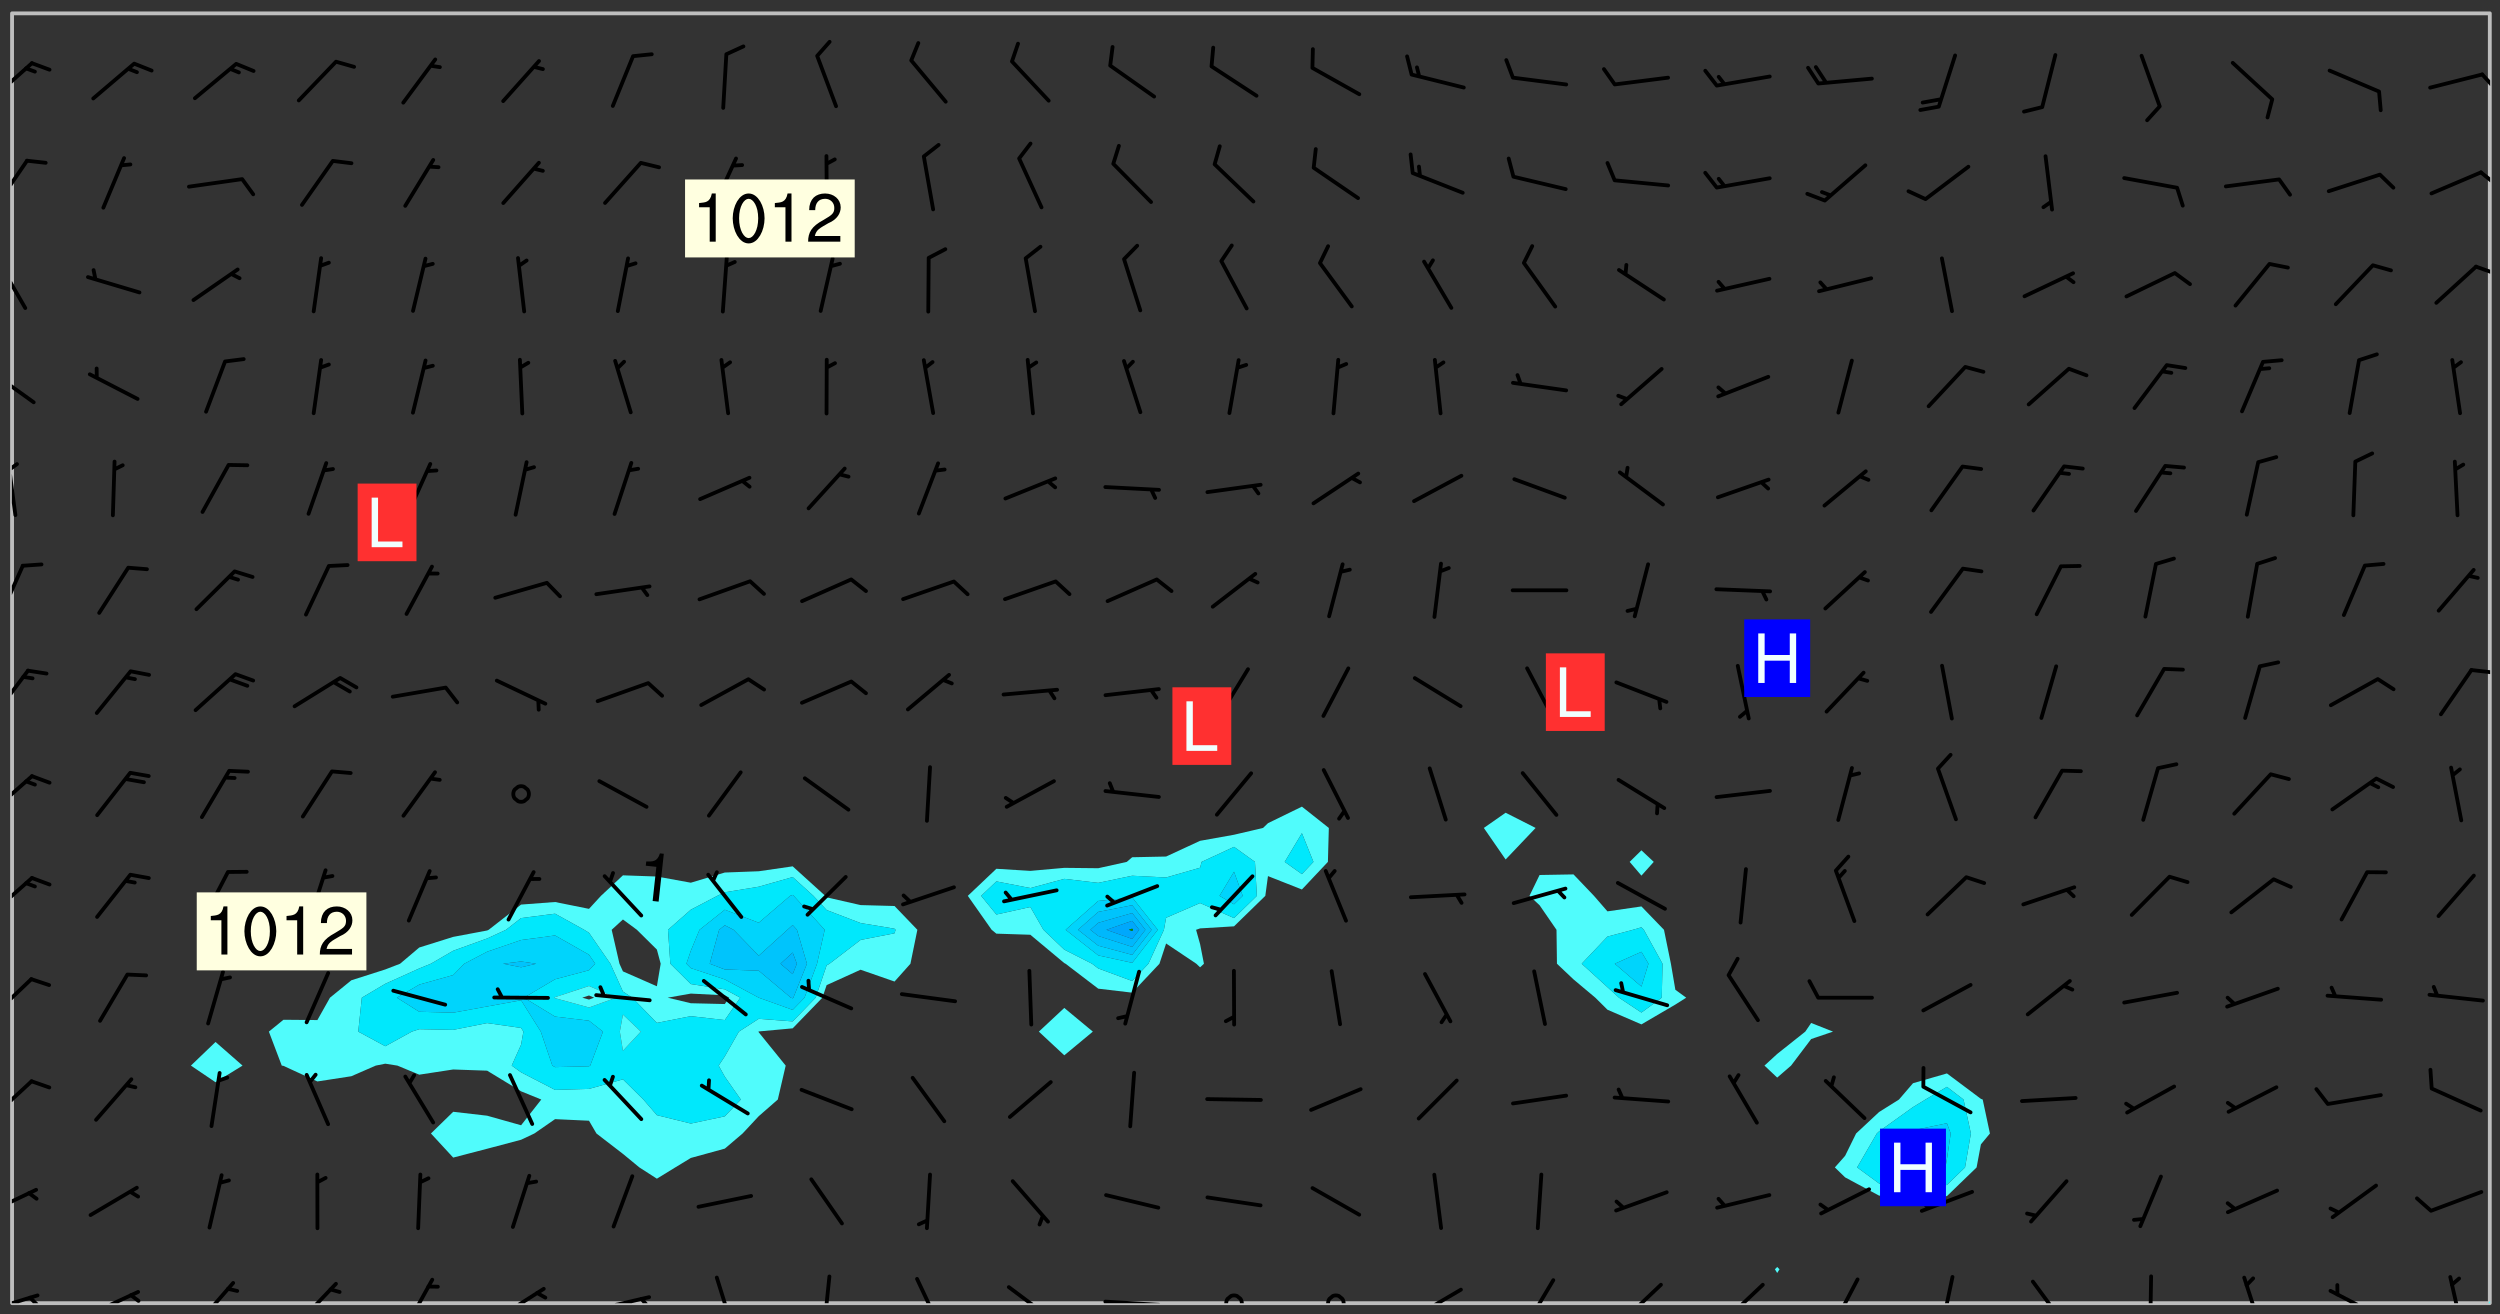 <svg xmlns="http://www.w3.org/2000/svg" role="img" xmlns:xlink="http://www.w3.org/1999/xlink" viewBox="142.45 309.95 326.84 171.84"><rect x="142.45" y="309.95" width="326.84" height="171.84" fill="#333333" stroke="none"/><defs><clipPath id="clip2"><path d="M 144 311.672 L 145 311.672 L 145 480.328 L 144 480.328 Z M 144 311.672"/></clipPath><clipPath id="clip3"><path d="M 144 311.672 L 468 311.672 L 468 480.328 L 144 480.328 Z M 144 311.672"/></clipPath><clipPath id="clip4"><path d="M 467 480 L 468 480 L 468 480.328 L 467 480.328 Z M 467 480"/></clipPath><clipPath id="clip5"><path d="M 467 311.672 L 468 311.672 L 468 480.328 L 467 480.328 Z M 467 311.672"/></clipPath><clipPath id="clip6"><path d="M 144 479 L 148 479 L 148 480.328 L 144 480.328 Z M 144 479"/></clipPath><clipPath id="clip7"><path d="M 146 479 L 148 479 L 148 480.328 L 146 480.328 Z M 146 479"/></clipPath><clipPath id="clip8"><path d="M 153 478 L 161 478 L 161 480.328 L 153 480.328 Z M 153 478"/></clipPath><clipPath id="clip9"><path d="M 159 479 L 161 479 L 161 480.328 L 159 480.328 Z M 159 479"/></clipPath><clipPath id="clip10"><path d="M 168 477 L 174 477 L 174 480.328 L 168 480.328 Z M 168 477"/></clipPath><clipPath id="clip11"><path d="M 181 477 L 187 477 L 187 480.328 L 181 480.328 Z M 181 477"/></clipPath><clipPath id="clip12"><path d="M 195 477 L 200 477 L 200 480.328 L 195 480.328 Z M 195 477"/></clipPath><clipPath id="clip13"><path d="M 207 478 L 214 478 L 214 480.328 L 207 480.328 Z M 207 478"/></clipPath><clipPath id="clip14"><path d="M 220 479 L 228 479 L 228 480.328 L 220 480.328 Z M 220 479"/></clipPath><clipPath id="clip15"><path d="M 226 479 L 228 479 L 228 480.328 L 226 480.328 Z M 226 479"/></clipPath><clipPath id="clip16"><path d="M 235 476 L 239 476 L 239 480.328 L 235 480.328 Z M 235 476"/></clipPath><clipPath id="clip17"><path d="M 249 476 L 252 476 L 252 480.328 L 249 480.328 Z M 249 476"/></clipPath><clipPath id="clip18"><path d="M 262 476 L 266 476 L 266 480.328 L 262 480.328 Z M 262 476"/></clipPath><clipPath id="clip19"><path d="M 274 477 L 281 477 L 281 480.328 L 274 480.328 Z M 274 477"/></clipPath><clipPath id="clip20"><path d="M 286 479 L 295 479 L 295 480.328 L 286 480.328 Z M 286 479"/></clipPath><clipPath id="clip21"><path d="M 302 479 L 306 479 L 306 480.328 L 302 480.328 Z M 302 479"/></clipPath><clipPath id="clip22"><path d="M 315 479 L 319 479 L 319 480.328 L 315 480.328 Z M 315 479"/></clipPath><clipPath id="clip23"><path d="M 327 478 L 334 478 L 334 480.328 L 327 480.328 Z M 327 478"/></clipPath><clipPath id="clip24"><path d="M 341 477 L 346 477 L 346 480.328 L 341 480.328 Z M 341 477"/></clipPath><clipPath id="clip25"><path d="M 354 477 L 360 477 L 360 480.328 L 354 480.328 Z M 354 477"/></clipPath><clipPath id="clip26"><path d="M 367 477 L 374 477 L 374 480.328 L 367 480.328 Z M 367 477"/></clipPath><clipPath id="clip27"><path d="M 381 476 L 386 476 L 386 480.328 L 381 480.328 Z M 381 476"/></clipPath><clipPath id="clip28"><path d="M 396 476 L 398 476 L 398 480.328 L 396 480.328 Z M 396 476"/></clipPath><clipPath id="clip29"><path d="M 407 477 L 413 477 L 413 480.328 L 407 480.328 Z M 407 477"/></clipPath><clipPath id="clip30"><path d="M 423 476 L 424 476 L 424 480.328 L 423 480.328 Z M 423 476"/></clipPath><clipPath id="clip31"><path d="M 435 476 L 439 476 L 439 480.328 L 435 480.328 Z M 435 476"/></clipPath><clipPath id="clip32"><path d="M 446 478 L 454 478 L 454 480.328 L 446 480.328 Z M 446 478"/></clipPath><clipPath id="clip33"><path d="M 462 476 L 465 476 L 465 480.328 L 462 480.328 Z M 462 476"/></clipPath><clipPath id="clip34"><path d="M 144 465 L 148 465 L 148 469 L 144 469 Z M 144 465"/></clipPath><clipPath id="clip35"><path d="M 144 451 L 147 451 L 147 457 L 144 457 Z M 144 451"/></clipPath><clipPath id="clip36"><path d="M 144 437 L 147 437 L 147 444 L 144 444 Z M 144 437"/></clipPath><clipPath id="clip37"><path d="M 144 424 L 147 424 L 147 430 L 144 430 Z M 144 424"/></clipPath><clipPath id="clip38"><path d="M 144 411 L 147 411 L 147 417 L 144 417 Z M 144 411"/></clipPath><clipPath id="clip39"><path d="M 144 397 L 147 397 L 147 404 L 144 404 Z M 144 397"/></clipPath><clipPath id="clip40"><path d="M 465 397 L 468 397 L 468 399 L 465 399 Z M 465 397"/></clipPath><clipPath id="clip41"><path d="M 144 383 L 146 383 L 146 391 L 144 391 Z M 144 383"/></clipPath><clipPath id="clip42"><path d="M 144 370 L 145 370 L 145 378 L 144 378 Z M 144 370"/></clipPath><clipPath id="clip43"><path d="M 144 370 L 145 370 L 145 372 L 144 372 Z M 144 370"/></clipPath><clipPath id="clip44"><path d="M 144 358 L 148 358 L 148 363 L 144 363 Z M 144 358"/></clipPath><clipPath id="clip45"><path d="M 144 343 L 147 343 L 147 351 L 144 351 Z M 144 343"/></clipPath><clipPath id="clip46"><path d="M 465 344 L 468 344 L 468 346 L 465 346 Z M 465 344"/></clipPath><clipPath id="clip47"><path d="M 144 330 L 147 330 L 147 338 L 144 338 Z M 144 330"/></clipPath><clipPath id="clip48"><path d="M 466 332 L 468 332 L 468 335 L 466 335 Z M 466 332"/></clipPath><clipPath id="clip49"><path d="M 144 317 L 147 317 L 147 324 L 144 324 Z M 144 317"/></clipPath><clipPath id="clip50"><path d="M 466 319 L 468 319 L 468 322 L 466 322 Z M 466 319"/></clipPath><g id="surface903" clip-path="url(#clip1)"><path fill="#fff" fill-opacity="0" fill-rule="evenodd" d="M 0 0 L 1000 0 L 1000 1000 L 0 1000 Z M 0 0"/><path fill="#d3d3d3" fill-opacity="0" fill-rule="evenodd" d="M162.152 355.867L161.918 356.16 161.977 356.395 162.094 356.566 162.27 356.801 162.562 357.148 162.676 357.207 162.793 357.035 162.852 356.801 163.027 356.625 163.492 356.449 164.191 356.449 164.426 356.742 164.715 357.559 164.773 357.734 164.949 357.965 165.301 358.199 166 358.898 166.172 359.074 166.406 359.422 166.641 359.832 166.93 360.414 167.34 360.879 167.57 361.113 167.805 361.289 167.922 361.52 168.098 361.812 168.27 362.977 168.27 363.211 168.328 363.5 168.387 363.617 168.504 363.734 168.852 364.145 168.969 364.316 169.145 364.492 169.32 364.727 169.438 364.898 169.609 365.25 169.668 365.484 169.902 365.891 170.137 365.832 169.961 366.008 169.902 366.938 169.32 366.938 169.086 366.824 168.738 366.938 168.621 367.055 168.562 367.348 168.504 367.523 168.387 367.695 167.922 367.988 167.863 368.223 167.805 368.336 167.805 368.98 167.863 369.152 167.863 369.562 167.922 369.621 167.922 370.027 167.98 370.434 168.098 370.609 168.156 370.668 168.387 371.309 168.328 371.602 168.328 372.301 168.27 372.883 168.27 373.117 168.211 373.348 168.156 373.699 168.156 375.621 168.211 375.738 168.637 375.738 168.27 375.855 168.246 376.207 169.137 377.375 170.879 377.914 172.219 378.273 172.219 378.812 172.309 379.621 172.844 380.336 174.363 380.605 175.254 380.52 175.344 381.684 175.879 381.863 177.039 381.684 179.094 380.699 180.254 380.336 182.133 380.16 183.828 379.98 183.648 380.699 182.133 380.785 180.883 380.875 180.078 381.145 179.004 381.953 179.273 382.672 179.809 383.57 179.629 384.195 179.363 385.004 179.629 386.082 180.254 386.98 181.059 387.16 182.309 386.98 182.043 387.703 182.141 388.207 182.195 388.5 182.195 388.672 182.254 388.965 182.254 389.371 182.43 389.488 182.781 389.605 183.188 389.605 183.48 389.43 183.594 389.312 183.652 389.195 183.77 388.965 183.828 388.789 184.18 388.324 184.41 388.148 184.586 388.09 184.762 388.148 184.82 388.324 184.938 389.312 184.992 389.781 185.051 389.953 185.168 390.188 185.344 390.246 186.16 390.305 186.449 390.305 186.566 390.539 186.625 390.945 186.684 391.297 186.684 392.402 186.801 392.695 186.918 393.043 187.207 393.742 187.383 394.094 187.965 394.848 188.316 395.023 188.488 395.082 188.957 395.316 189.598 395.781 189.945 396.016 190.238 396.191 190.531 396.246 190.762 396.309 191.578 396.656 191.871 396.832 191.984 397.004 192.336 397.355 192.453 397.531 192.977 398.172 192.977 398.461 193.035 398.812 193.035 399.16 193.094 399.512 193.152 399.801 193.27 399.859 193.441 399.918 193.617 399.918 194.199 400.152 194.375 400.27 194.551 400.559 194.727 400.793 194.84 401.027 195.133 401.258 195.25 401.375 195.25 401.785 195.309 401.84 195.598 402.074 195.832 402.191 195.891 402.309 196.008 402.48 196.066 402.598 196.297 402.832 196.355 403.008 196.59 403.066 196.707 403.125 196.59 403.238 196.531 403.355 196.531 403.473 196.414 403.766 196.297 404.055 196.297 404.637 196.473 404.754 196.59 404.812 196.648 404.93 196.766 405.047 196.879 405.105 197.055 405.453 197.113 405.805 197.172 406.211 197.172 406.387 197.113 406.562 196.996 407.262 196.996 407.434 197.113 407.609 197.406 407.902 197.812 407.902 197.988 408.02 198.105 408.191 198.223 408.484 198.223 408.719 197.695 408.719 197.465 408.484 197.23 408.484 197.055 408.543 196.996 409.242 197.055 409.59 197.172 409.766 197.348 410.176 197.465 410.406 197.754 410.875 197.93 410.93 198.453 410.93 198.688 410.988 199.445 411.629 199.504 411.922 199.504 412.156 199.562 412.215 199.793 412.562 199.793 412.914 199.676 413.086 199.676 413.379 199.969 413.668 200.262 413.844 200.434 413.902 200.727 414.078 201.02 414.195 201.602 414.602 201.891 414.836 202.184 415.012 202.402 415.172 202.418 415.184 202.648 415.359 203.289 415.883 203.465 416.117 203.582 416.293 203.758 416.469 203.871 416.641 203.871 417.281 203.988 417.457 204.457 417.574 205.039 417.691 205.273 417.75 205.504 417.863 205.797 417.98 205.91 418.039 206.496 418.391 206.785 418.562 206.961 418.625 207.137 418.68 207.312 418.738 208.012 419.09 208.301 419.266 208.535 419.32 208.824 419.496 209.059 419.613 209.699 420.02 209.992 420.137 210.164 420.195 210.398 420.254 210.809 420.312 211.039 420.371 211.273 420.488 211.332 420.66 210.922 420.836 211.391 420.895 211.449 421.188 211.562 421.422 211.738 421.477 211.973 421.535 212.148 421.594 212.555 421.711 213.195 421.945 213.312 422.117 213.371 422.352 213.371 422.527 213.312 422.645 213.254 423.051 213.488 423.285 213.605 423.344 213.953 423.461 214.594 423.691 214.77 423.809 215.059 423.926 215.234 424.102 215.469 424.566 216.051 425.672 216.227 425.848 216.574 426.023 216.75 426.141 217.102 426.258 218.148 426.781 218.383 426.84 218.848 426.953 219.141 427.012 219.605 427.188 220.363 427.77 220.598 428.004 220.945 428.469 221.121 428.645 221.41 428.879 222.227 429.578 222.52 429.754 222.809 430.043 223.102 430.219 223.395 430.508 224.09 431.148 224.266 431.324 224.559 431.559 224.848 431.793 225.316 432.082 225.957 432.664 226.305 432.898 226.539 433.191 226.887 433.539 227.238 434.004 228.172 434.996 228.52 435.402 228.637 435.578 228.871 435.637 228.984 435.754 229.629 435.93 229.859 436.043 230.094 436.102 230.387 436.277 230.617 436.395 231.551 437.094 231.957 437.5 232.191 437.676 232.598 437.852 232.832 437.969 233.648 438.316 233.996 438.551 234.23 438.668 234.523 438.957 234.754 439.074 235.512 439.426 235.863 439.598 236.094 439.656 236.387 439.773 236.621 439.832 237.492 440.008 238.309 440.008 238.777 440.238 238.949 440.297 239.824 440.996 240.289 441.113 240.582 441.172 240.758 441.23 240.988 441.289 241.457 441.348 241.805 441.406 242.156 441.465 242.562 441.523 242.855 441.523 243.027 441.582 243.027 441.812 243.203 441.988 243.496 441.988 243.844 442.047 244.195 442.105 244.895 442.223 245.535 442.223 246 441.988 246.293 441.812 246.465 441.695 246.875 441.523 247.164 441.348 248.098 440.883 248.566 440.59 249.09 440.297 249.555 440.125 250.02 439.949 251.07 439.484 251.359 439.367 251.77 439.25 252.059 439.133 252.586 438.957 254.102 438.258 254.684 437.91 254.973 437.852 255.266 437.793 255.613 437.676 256.488 437.445 256.84 437.328 256.953 437.328 257.188 437.27 258.062 437.035 258.297 436.977 259.109 436.977 259.461 436.918 260.277 436.801 260.449 436.742 260.801 436.688 261.094 436.629 261.324 436.57 262.141 436.395 262.316 436.336 262.664 436.336 262.898 436.277 263.363 436.16 264.121 435.988 264.355 435.93 264.703 435.93 265.113 435.812 265.402 435.754 266.688 435.695 266.977 435.695 267.387 435.637 267.617 435.578 267.793 435.578 268.668 435.461 269.074 435.461 269.484 435.344 269.832 435.344 270.184 435.23 271.055 435.172 272.805 435.172 273.852 435.461 274.262 435.578 274.551 435.695 274.902 435.812 275.191 435.93 276.242 436.102 276.531 436.16 276.824 436.16 277.117 436.219 277.289 436.277 277.699 436.336 277.871 436.395 277.988 436.453 278.105 436.453 278.223 436.512 278.574 436.57 278.688 436.57 279.098 436.637 281.02 437.031 282.945 437.426 284.465 437.875 286.16 438.594 288.305 439.398 289.91 438.68 291.34 437.875 292.5 436.797 293.75 436.348 296.785 435.629 298.66 435.27 300.805 433.922 303.039 432.668 305.539 431.41 307.234 430.961 309.02 430.781 310.18 430.512 310.805 431.051 312.145 430.781 312.859 429.793 313.844 428.449 314.289 428.27 315.094 427.91 316.969 427.371 318.754 426.922 320.004 426.652 321.164 426.562 322.863 426.473 324.824 426.203 326.074 426.113 326.613 426.113 327.238 426.023 328.129 426.023 330.273 425.844 332.684 425.664 335.273 425.574 336.969 425.754 338.578 425.844 340.008 426.203 341.168 426.922 343.043 427.91 344.203 429.438 344.469 430.152 345.098 430.242 345.453 431.141 345.988 431.68 346.523 433.207 347.598 433.566 348.133 433.566 347.328 434.102 347.418 435.809 348.133 438.504 349.023 439.309 349.918 440.297 350.633 441.555 352.418 442.094 353.938 441.914 354.293 443.258 355.902 442.453 356.883 441.914 357.152 442.184 357.469 441.969 357.688 441.824 358.488 442.273 358.938 441.914 359.293 441.914 359.828 441.645 360.367 440.926 360.902 440.656 361.527 439.668 362.688 440.117 363.527 440.488 364.922 441.105 366.617 440.926 368.223 440.926 370.008 441.016 370.188 439.309 370.723 437.965 371.527 438.234 372.02 439.082 372.422 439.488 372.332 440.027 372.332 440.387 373.047 440.836 373.758 440.566 375.188 440.566 375.547 441.555 375.992 442.812 376.707 444.156 377.957 444.785 379.652 445.414 380.367 445.234 380.547 444.695 381.527 444.605 381.977 444.965 382.062 446.223 381.797 446.852 381.262 447.031 381.262 447.57 381.977 448.555 382.242 449.094 383.227 450.082 384.027 451.16 383.762 451.52 383.672 452.418 383.047 454.75 382.691 456.816 382.602 458.609 382.422 459.328 382.332 459.867 382.332 461.305 381.352 463.188 380.992 464.895 380.457 465.793 379.652 466.961 379.387 467.5 381.441 468.754 381.527 469.113 381.172 469.652 381.082 469.473 381.082 470.281 381.172 471.719 380.727 472.434 379.652 472.527 379.387 473.242 379.922 474.141 380.727 474.859 381.887 475.668 383.227 475.938 383.672 476.297 383.316 476.746 381.527 476.656 380.277 476.207 379.562 475.488 378.938 475.398 378.762 478.988 378.574 480.297 467.934 480.297 467.934 311.703 412.664 311.703 412.664 360.785 413.426 360.91 416.715 361.453 418.738 364.289 418.738 367.043 421.09 367.375 423.438 367.707 427.488 367.707 426.109 371.867 424.086 372.574 422.062 373.277 421.52 373.621 418.926 375.238 418.738 375.355 416.715 373.277 415.984 370.535 413.312 368.457 411.938 364.957 411.871 364.875 409.914 362.203 412.664 360.785 412.664 311.703 294.422 311.703 294.422 403.117 294.539 403.148 294.672 403.16 294.746 403.234 294.852 403.281 294.941 403.34 295.027 403.398 295.117 403.457 295.414 403.754 295.473 403.844 295.504 403.961 295.531 404.078 295.547 404.215 295.516 404.332 295.457 404.422 295.398 404.508 295.355 404.613 295.309 404.715 295.281 404.836 295.281 404.98 295.457 405.25 295.605 405.398 295.68 405.484 295.754 405.559 295.797 405.664 295.859 405.754 295.918 405.84 295.961 405.945 296.02 406.035 296.066 406.137 296.109 406.242 296.168 406.328 296.285 406.508 296.359 406.582 296.422 406.668 296.48 406.758 296.523 406.863 296.582 406.953 296.641 407.039 296.703 407.129 296.762 407.219 296.805 407.32 296.922 407.5 296.996 407.574 297.055 407.66 297.129 407.734 297.219 407.793 297.324 407.84 297.473 407.84 297.605 407.824 297.738 407.84 297.84 407.793 297.914 407.719 297.961 407.617 297.945 407.484 297.945 407.336 297.898 407.23 297.871 407.113 297.824 407.012 297.797 406.891 297.754 406.789 297.691 406.699 297.648 406.598 297.605 406.492 297.574 406.375 297.559 406.242 297.547 406.105 297.633 406.047 297.691 405.961 297.812 405.93 297.855 406.035 297.871 406.168 297.871 406.285 297.93 406.387 297.988 406.477 298.078 406.535 298.227 406.684 298.285 406.773 298.328 406.879 298.316 406.98 298.402 407.039 298.508 407.086 298.594 407.145 298.684 407.203 298.758 407.277 298.641 407.305 298.535 407.352 298.449 407.41 298.375 407.484 298.316 407.574 298.254 407.66 298.227 407.781 298.18 407.883 298.137 407.988 298.105 408.105 298.094 408.238 298.078 408.371 298.078 408.52 298.105 408.637 298.152 408.742 298.195 408.844 298.254 408.934 298.328 409.008 298.418 409.066 298.492 409.141 298.582 409.199 298.641 409.289 298.684 409.395 298.73 409.496 298.848 409.527 298.98 409.543 299.129 409.543 299.246 409.512 299.352 409.555 299.395 409.66 299.441 409.762 299.469 409.883 299.5 410 299.527 410.117 299.559 410.238 299.586 410.355 299.691 410.398 299.793 410.445 299.926 410.43 300.074 410.578 300.137 410.664 300.211 410.738 300.281 410.812 300.371 410.875 300.477 410.918 300.578 410.961 300.695 410.992 300.832 411.008 300.949 410.977 301.023 410.902 301.051 410.785 301.039 410.652 301.008 410.531 300.98 410.414 301.023 410.309 301.141 410.309 301.23 410.371 301.348 410.398 301.496 410.398 301.629 410.414 301.777 410.414 301.91 410.43 302.043 410.414 302.191 410.414 302.324 410.398 302.457 410.387 302.594 410.398 302.711 410.371 302.844 410.355 303.035 410.297 302.977 410.473 302.961 410.605 302.934 410.727 302.918 410.859 302.859 410.945 302.727 410.961 302.621 411.008 302.516 411.051 302.398 411.082 302.281 411.109 302.016 411.141 301.867 411.141 301.734 411.156 301.66 411.23 301.719 411.316 301.867 411.465 301.984 411.645 302.059 411.715 302.148 411.777 302.238 411.836 302.324 411.895 302.414 411.953 302.516 411.996 302.621 412.059 302.727 412.102 302.812 412.16 302.918 412.207 303.02 412.25 303.199 412.367 303.258 412.457 303.215 412.559 303.168 412.664 303.184 412.797 303.406 413.02 303.465 413.109 303.508 413.211 303.539 413.332 303.582 413.434 303.598 413.566 303.629 413.684 303.641 413.82 303.672 413.938 303.82 414.086 303.922 414.129 304.027 414.172 304.145 414.203 304.277 414.219 304.414 414.234 304.531 414.234 304.648 414.203 304.738 414.145 304.781 414.039 304.828 413.938 304.871 413.832 304.902 413.715 304.914 413.582 304.914 413.434 304.902 413.301 304.887 413.168 304.855 413.051 304.812 412.945 304.766 412.84 304.723 412.738 304.68 412.633 304.664 412.5 304.68 412.367 304.707 412.25 304.738 412.133 304.766 412.012 304.812 411.91 304.902 411.852 304.988 411.789 305.062 411.715 305.152 411.656 305.375 411.434 305.434 411.348 305.508 411.273 305.625 411.094 305.684 411.008 305.684 410.859 305.609 410.785 305.508 410.738 305.402 410.695 305.301 410.652 305.242 410.562 305.195 410.457 305.168 410.34 305.258 410.281 305.375 410.25 305.477 410.207 305.656 410.09 305.805 409.941 305.816 409.809 305.805 409.703 305.715 409.645 305.582 409.66 305.434 409.66 305.301 409.676 305.168 409.66 305.047 409.629 304.961 409.57 304.887 409.496 304.828 409.406 304.766 409.32 304.648 409.141 304.59 409.055 304.621 408.934 304.707 408.875 304.828 408.844 304.887 408.758 304.887 408.637 304.855 408.52 304.797 408.43 304.738 408.344 304.691 408.238 304.664 408.121 304.648 407.988 304.707 407.898 304.781 407.824 304.871 407.766 304.988 407.586 305.062 407.512 305.121 407.426 305.27 407.277 305.391 407.246 305.523 407.23 305.656 407.246 305.73 407.32 305.773 407.426 305.789 407.559 305.758 407.676 305.641 407.707 305.508 407.719 305.359 407.867 305.316 407.973 305.27 408.074 305.242 408.195 305.211 408.312 305.211 408.461 305.242 408.578 305.285 408.684 305.344 408.773 305.418 408.844 305.492 408.918 305.609 408.949 305.73 408.977 305.848 408.949 305.98 408.934 306.098 408.934 306.188 408.992 306.262 409.066 306.309 409.172 306.367 409.258 306.469 409.305 306.602 409.32 306.707 409.363 306.793 409.422 306.781 409.527 306.707 409.602 306.527 409.719 306.469 409.809 306.379 409.867 306.309 409.941 306.234 410.016 306.172 410.105 306.145 410.223 306.129 410.355 306.145 410.488 306.129 410.621 306.129 410.77 306.145 410.902 306.172 411.02 306.203 411.141 306.277 411.215 306.367 411.273 306.453 411.332 306.543 411.391 306.66 411.422 306.66 411.508 306.559 411.555 306.469 411.613 306.203 411.645 306.086 411.672 305.938 411.672 305.832 411.715 305.73 411.762 305.672 411.852 305.609 412.086 305.598 412.219 305.566 412.34 305.551 412.473 305.551 412.766 305.539 412.898 305.551 413.035 305.566 413.168 305.699 413.184 305.832 413.195 305.953 413.227 306.039 413.285 306.113 413.359 306.16 413.465 306.203 413.566 306.219 413.699 306.219 414.145 306.203 414.277 306.203 414.723 306.234 414.988 306.262 415.105 306.277 415.238 306.309 415.355 306.395 415.566 306.426 415.832 306.426 415.98 306.395 416.098 306.367 416.215 306.336 416.336 306.309 416.453 306.277 416.57 306.246 416.691 306.234 416.824 306.219 416.957 306.309 417.016 306.426 416.984 306.527 417 306.574 417.105 306.543 417.371 306.543 417.812 306.5 417.918 306.453 418.023 306.41 418.125 306.367 418.23 306.309 418.316 306.277 418.438 306.234 418.555 306.203 418.672 306.188 418.805 306.203 418.938 306.262 419.027 306.367 419.074 306.453 419.133 306.512 419.219 306.5 419.355 306.469 419.473 306.426 419.574 306.426 420.02 306.41 420.152 306.41 420.301 306.379 420.418 306.336 420.523 306.309 420.641 306.262 420.746 306.219 420.848 306.188 420.969 306.16 421.086 306.129 421.219 306.098 421.336 306.07 421.453 306.027 421.559 305.996 421.676 305.965 421.797 305.953 421.93 305.938 422.062 305.938 422.359 305.965 422.477 305.965 422.625 306.012 423.023 306.039 423.141 306.098 423.23 306.219 423.262 306.367 423.262 306.5 423.246 306.559 423.336 306.559 423.453 306.5 423.543 306.41 423.602 306.309 423.645 306.203 423.691 306.113 423.75 306.027 423.809 305.891 423.824 305.773 423.793 305.641 423.777 305.539 423.824 305.477 423.91 305.465 424.047 305.449 424.18 305.418 424.297 305.391 424.414 305.375 424.547 305.344 424.668 305.344 424.965 305.359 425.098 305.391 425.215 305.391 425.363 305.402 425.496 305.402 425.645 305.375 425.762 305.328 425.863 305.301 425.984 305.27 426.102 305.211 426.191 305.137 426.266 305.035 426.309 304.93 426.355 304.812 426.383 304.691 426.414 304.59 426.367 304.648 426.281 304.754 426.234 304.781 426.117 304.812 426 304.84 425.879 304.871 425.762 304.871 425.613 304.887 425.48 304.855 425.363 304.812 425.258 304.707 425.273 304.633 425.348 304.531 425.391 304.441 425.453 304.367 425.527 304.324 425.629 304.309 425.762 304.277 425.879 304.25 426 304.219 426.117 304.191 426.234 304.16 426.355 304.133 426.473 304.102 426.59 304.059 426.695 303.969 426.754 303.879 426.754 303.762 426.723 303.73 426.637 303.746 426.5 303.715 426.383 303.715 426.234 303.703 426.102 303.703 425.953 303.641 425.719 303.613 425.598 303.57 425.496 303.523 425.391 303.465 425.305 303.406 425.215 303.363 425.109 303.301 425.023 303.152 424.875 303.082 424.801 302.977 424.754 302.871 424.711 302.77 424.668 302.473 424.371 302.383 424.297 302.297 424.238 302.191 424.195 302.102 424.133 302.016 424.074 301.91 424.031 301.82 423.973 301.734 423.91 301.66 423.84 301.555 423.793 301.469 423.734 301.363 423.691 301.273 423.629 301.172 423.586 301.066 423.543 300.98 423.484 300.875 423.438 300.77 423.395 300.668 423.348 300.578 423.289 300.477 423.246 300.371 423.203 300.281 423.141 300.164 423.113 300.031 423.098 299.898 423.113 299.75 423.113 299.617 423.129 299.5 423.098 299.41 423.039 299.336 422.965 299.246 422.906 299.145 422.859 298.996 422.859 298.875 422.832 298.773 422.789 298.699 422.715 298.582 422.535 298.492 422.477 298.391 422.434 298.301 422.371 298.195 422.328 298.105 422.27 298.02 422.211 297.914 422.164 297.855 422.078 297.797 421.988 297.754 421.883 297.707 421.781 297.633 421.707 297.547 421.648 297.473 421.574 297.383 421.516 297.16 421.293 297.117 421.188 297.086 420.922 297.191 420.879 297.336 420.879 297.441 420.922 297.516 420.996 297.605 421.055 297.691 421.113 297.797 421.16 297.887 421.219 298.035 421.367 298.105 421.441 298.254 421.59 298.316 421.676 298.391 421.75 298.477 421.809 298.551 421.883 298.641 421.945 298.73 422.004 298.816 422.062 299.086 422.238 299.188 422.285 299.293 422.328 299.395 422.371 299.441 422.297 299.5 422.211 299.574 422.137 299.645 422.062 299.75 422.105 299.824 422.18 299.883 422.27 299.926 422.371 299.973 422.477 300.016 422.582 300.137 422.609 300.254 422.582 300.328 422.492 300.371 422.387 300.43 422.297 300.504 422.223 300.609 422.18 300.727 422.152 300.859 422.164 300.949 422.223 301.098 422.371 301.156 422.461 301.199 422.566 301.246 422.668 301.289 422.773 301.332 422.875 301.438 422.922 301.543 422.965 301.676 422.98 301.762 422.922 301.82 422.832 301.895 422.758 302 422.715 302.117 422.742 302.223 422.789 302.324 422.832 302.43 422.875 302.531 422.922 302.711 423.039 302.711 423.156 302.695 423.289 302.711 423.422 302.727 423.559 302.785 423.645 302.887 423.691 303.008 423.719 303.125 423.75 303.273 423.75 303.391 423.719 303.449 423.629 303.629 423.512 303.688 423.422 303.762 423.348 303.82 423.262 303.938 423.082 304.117 422.965 304.234 422.996 304.324 423.055 304.367 423.129 304.352 423.262 304.352 423.379 304.441 423.438 304.59 423.438 304.723 423.422 304.855 423.41 305.121 423.379 305.227 423.336 305.344 423.305 305.465 423.277 305.539 423.203 305.609 423.129 305.672 423.039 305.656 422.934 305.609 422.832 305.508 422.789 305.402 422.773 305.285 422.801 305.02 422.832 304.871 422.832 304.797 422.758 304.707 422.699 304.59 422.668 304.473 422.641 304.34 422.625 304.191 422.625 304.059 422.641 303.762 422.641 303.656 422.594 303.508 422.445 303.465 422.344 303.406 422.254 303.629 422.031 303.715 421.973 303.82 421.93 303.938 421.898 304.07 421.883 304.203 421.898 304.34 421.914 304.441 421.957 304.574 421.945 304.664 421.883 304.766 421.84 304.828 421.75 304.781 421.648 304.691 421.59 304.574 421.559 304.473 421.516 304.414 421.426 304.352 421.336 304.352 421.219 304.367 421.086 304.473 421.039 304.547 420.969 304.547 420.848 304.457 420.789 304.426 420.672 304.516 420.613 304.59 420.539 304.633 420.434 304.691 420.344 304.738 420.242 304.754 420.109 304.754 419.961 304.707 419.855 304.664 419.754 304.574 419.695 304.441 419.68 304.34 419.637 304.203 419.621 304.086 419.59 303.641 419.59 303.508 419.574 303.375 419.562 303.242 419.547 303.125 419.516 302.977 419.516 302.844 419.5 302.711 419.488 302.445 419.457 302.324 419.414 302.238 419.355 302.164 419.281 302.164 419.133 302.176 419 302.281 418.953 302.383 418.91 302.516 418.895 302.668 418.895 302.801 418.879 303.094 418.879 303.215 418.91 303.316 418.953 303.406 419.012 303.641 419.074 303.762 419.027 303.852 418.969 303.953 418.926 304.086 418.91 304.191 418.953 304.293 419 304.426 419.012 304.547 418.984 304.691 418.984 304.812 418.953 304.93 418.926 305.035 418.879 305.109 418.805 305.195 418.746 305.344 418.598 305.402 418.512 305.449 418.406 305.477 418.289 305.492 418.184 305.391 418.141 305.301 418.082 305.184 418.051 305.078 418.008 304.988 417.945 304.914 417.859 304.84 417.785 304.738 417.742 304.633 417.695 304.531 417.652 304.473 417.562 304.426 417.461 304.34 417.25 304.277 417.164 304.219 417.074 304.145 417 304.059 416.941 303.789 416.941 303.672 416.973 303.582 417.031 303.48 417.074 303.348 417.09 303.242 417.074 303.215 416.957 303.152 416.867 303.035 416.836 302.934 416.793 302.785 416.645 302.754 416.527 302.738 416.422 302.812 416.348 302.992 416.23 303.109 416.203 303.227 416.172 303.363 416.188 303.465 416.23 303.57 416.273 303.672 416.32 303.777 416.363 303.895 416.395 304.027 416.41 304.145 416.438 304.277 416.453 304.383 416.438 304.473 416.379 304.398 416.305 304.293 416.262 304.219 416.188 304.145 416.098 303.996 415.949 303.91 415.891 303.82 415.832 303.746 415.758 303.656 415.699 303.555 415.652 303.434 415.625 303.332 415.578 303.227 415.535 303.109 415.504 303.008 415.461 302.887 415.43 302.738 415.43 302.621 415.461 302.516 415.504 302.43 415.566 302.25 415.684 302.164 415.742 302.074 415.801 301.969 415.848 301.883 415.906 301.777 415.949 301.676 415.992 301.57 416.039 301.496 416.113 301.438 416.203 301.379 416.289 301.332 416.395 301.273 416.48 301.199 416.555 301.066 416.543 300.949 416.512 300.832 416.512 300.758 416.586 300.668 416.645 300.594 416.719 300.504 416.777 300.418 416.836 300.312 416.883 300.211 416.926 300.074 416.941 299.973 416.898 299.824 416.75 299.719 416.703 299.633 416.703 299.527 416.75 299.426 416.793 299.305 416.824 299.188 416.793 299.113 416.719 299.113 416.602 299.145 416.48 299.219 416.41 299.277 416.32 299.352 416.246 299.469 416.215 299.574 416.172 299.867 416.172 300 416.156 300.137 416.141 300.238 416.098 300.328 416.039 300.43 415.992 300.52 415.934 300.652 415.922 300.742 415.98 300.875 415.992 300.965 415.934 301.051 415.875 301.156 415.832 301.246 415.773 301.332 415.711 301.422 415.652 301.57 415.504 301.629 415.418 301.688 415.328 301.793 415.285 301.926 415.27 302.043 415.297 302.164 415.328 302.223 415.27 302.281 415.18 302.312 414.914 302.34 414.797 302.445 414.809 302.578 414.824 302.68 414.781 302.77 414.723 302.828 414.633 302.902 414.559 302.961 414.469 303.008 414.367 303.02 414.234 303.008 414.102 302.961 413.996 302.812 413.848 302.754 413.758 302.695 413.672 302.652 413.566 302.652 413.121 302.668 412.988 302.668 412.84 302.68 412.707 302.621 412.648 302.531 412.707 302.43 412.664 302.25 412.547 302.164 412.488 302.102 412.398 302.043 412.309 301.969 412.234 301.883 412.176 301.762 412.207 301.66 412.219 301.555 412.266 301.469 412.324 301.363 412.367 301.215 412.516 301.125 412.574 301.039 412.633 300.949 412.695 300.844 412.738 300.711 412.754 300.711 412.633 300.816 412.59 300.934 412.559 301.008 412.488 301.051 412.383 301.051 412.234 301.023 412.117 300.875 411.969 300.742 411.953 300.594 411.953 300.477 411.984 300.371 412.027 300.27 412.07 300.18 412.133 300.062 412.16 299.988 412.086 300 411.953 299.957 411.852 299.914 411.746 299.824 411.688 299.707 411.715 299.586 411.746 299.469 411.777 299.367 411.82 299.246 411.852 299.145 411.895 299.039 411.938 298.949 411.996 298.848 412.012 298.848 411.895 298.863 411.762 298.805 411.672 298.73 411.715 298.582 411.863 298.523 411.953 298.449 412.027 298.402 412.133 298.359 412.234 298.285 412.309 298.227 412.398 298.152 412.473 298.094 412.559 298.02 412.633 297.93 412.695 297.855 412.766 297.781 412.84 297.68 412.855 297.547 412.871 297.441 412.828 297.441 412.707 297.59 412.559 297.633 412.457 297.691 412.367 297.738 412.266 297.781 412.16 297.84 412.07 297.871 411.953 297.914 411.852 297.945 411.73 297.973 411.613 298.02 411.508 298.062 411.406 298.105 411.301 298.18 411.23 298.27 411.168 298.359 411.109 298.461 411.066 298.758 411.066 299.023 411.035 299.129 410.992 299.055 410.918 298.938 410.887 298.832 410.844 298.742 410.785 298.641 410.738 298.551 410.68 298.449 410.637 298.344 410.594 298.254 410.531 298.168 410.473 298.062 410.43 297.961 410.387 297.84 410.355 297.723 410.324 297.621 410.281 297.5 410.25 297.398 410.207 297.309 410.148 297.266 410.043 297.25 409.91 297.352 409.867 297.484 409.852 297.621 409.867 297.754 409.852 297.855 409.809 297.914 409.719 297.93 409.613 297.84 409.555 297.766 409.48 297.664 409.438 297.574 409.379 297.426 409.23 297.383 409.125 297.367 408.992 297.367 408.699 297.309 408.609 297.219 408.551 297.145 408.477 297.102 408.371 297.07 408.254 297.012 408.164 296.938 408.09 296.82 408.062 296.746 407.988 296.656 407.93 296.566 407.867 296.48 407.809 296.406 407.734 296.348 407.648 296.301 407.543 296.215 407.484 296.066 407.336 295.871 407.277 295.738 407.293 295.637 407.336 295.562 407.41 295.516 407.512 295.473 407.617 295.414 407.707 295.355 407.793 295.059 408.09 294.969 408.148 294.883 408.148 294.82 408.062 294.777 407.957 294.809 407.84 294.867 407.75 294.895 407.633 294.883 407.5 294.793 407.438 294.688 407.484 294.57 407.512 294.453 407.543 294.184 407.719 294.082 407.766 293.965 407.793 293.859 407.84 293.77 407.898 293.668 407.941 293.609 407.855 293.562 407.75 293.578 407.617 293.625 407.512 293.695 407.438 293.77 407.367 293.828 407.277 293.828 407.129 293.785 407.023 293.547 407.023 293.445 407.07 293.414 407.188 293.387 407.305 293.355 407.426 293.281 407.469 293.148 407.484 293.074 407.438 293.031 407.336 292.988 407.23 292.941 407.129 292.898 407.023 292.777 407.055 292.676 407.098 292.543 407.113 292.426 407.145 292.32 407.188 292.23 407.246 292.129 407.293 292.008 407.32 291.875 407.336 291.773 407.293 291.715 407.203 291.668 407.098 291.625 406.996 291.582 406.891 291.582 406.773 291.641 406.684 291.727 406.625 291.906 406.508 292.008 406.461 292.113 406.418 292.219 406.359 292.32 406.316 292.41 406.254 292.512 406.211 292.617 406.152 292.719 406.105 292.809 406.047 292.914 406.004 293.016 405.961 293.105 405.898 293.207 405.855 293.344 405.84 293.461 405.871 293.562 405.914 293.684 405.945 293.785 405.988 293.891 406.035 293.992 406.078 294.098 406.121 294.199 406.168 294.305 406.211 294.406 406.254 294.512 406.301 294.598 406.359 294.703 406.402 294.82 406.434 294.926 406.477 295.027 406.523 295.117 406.582 295.223 406.625 295.324 406.668 295.43 406.715 295.547 406.742 295.648 406.789 295.77 406.816 295.918 406.816 296.004 406.758 296.02 406.656 296.078 406.566 296.051 406.449 295.977 406.375 295.859 406.195 295.785 406.121 295.695 406.047 295.516 405.93 295.43 405.871 295.324 405.828 295.223 405.781 294.953 405.605 294.895 405.516 294.82 405.441 294.762 405.352 294.719 405.25 294.688 405.133 294.672 404.996 294.672 404.434 294.66 404.301 294.645 404.168 294.613 404.051 294.598 403.918 294.586 403.785 294.555 403.664 294.332 403.441 294.273 403.355 294.258 403.25 294.289 403.133 294.422 403.117 294.422 311.703 172.992 311.703 172.992 313.156 172.934 313.391 172.582 314.441 172.41 314.965 172.293 315.312 172.117 315.723 172 315.895 171.766 316.188 171.535 316.246 171.184 316.246 171.066 316.305 170.836 316.711 170.836 317.004 170.953 317.18 171.184 317.41 171.301 317.645 171.941 318.402 172.234 318.867 172.41 319.102 172.641 319.453 172.875 319.801 173.516 320.617 173.691 321.082 173.863 321.492 173.98 322.188 174.156 322.656 174.273 324.055 174.332 324.52 174.332 325.395 174.449 326.441 174.449 331.223 174.391 331.688 174.039 332.969 173.863 333.492 173.75 333.902 173.398 334.832 172.934 336 172.699 336.582 172.582 336.758 172.41 337.105 172.234 337.512 171.883 338.328 171.824 338.621 171.711 338.914 171.594 339.203 171.535 339.379 171.418 340.254 171.359 340.66 171.301 340.777 171.242 340.953 171.184 341.125 170.953 341.652 170.836 341.824 170.836 342.059 170.719 342.293 170.66 342.465 170.484 343.051 170.484 343.34 170.426 343.516 170.426 343.809 170.367 343.922 170.309 344.449 170.309 344.621 170.254 344.855 170.254 347.477 170.078 348.293 169.961 348.469 169.785 348.703 169.668 348.875 169.555 349.109 168.969 350.043 168.738 350.332 168.445 350.797 168.27 351.031 167.98 351.383 167.629 352.082 167.516 352.312 167.34 352.723 167.164 352.953 166.758 353.48 165.941 354.18 165.648 354.352 165.359 354.586 165.184 354.703 165.008 354.879 164.484 355.285 163.957 355.461 163.785 355.637 163.551 355.691 162.91 355.867 162.152 355.867M174.363 386.891L173.289 387.34 173.648 388.234 174.898 387.52 175.344 386.98 174.363 386.891"/><path fill="#d3d3d3" fill-opacity="0" fill-rule="evenodd" d="M201.508 416.598L200.613 416.598 201.062 417.227 202.043 417.586 202.848 417.496 203.293 416.508 203.117 416.598 202.402 416.242 201.508 416.598M356.129 475.668L356.07 475.145 356.07 474.852 356.184 474.559 356.242 474.328 356.711 473.859 356.824 473.859 356.941 473.746 357.059 473.688 357.234 473.688 357.469 473.629 357.816 473.629 358.051 473.688 358.168 473.746 358.398 473.918 358.457 474.094 358.574 474.676 358.574 474.969 358.457 475.145 358.285 475.434 358.109 475.609 357.582 476.133 357.352 476.367 357.234 476.426 357.059 476.426 356.941 476.367 356.535 476.074 356.359 475.957 356.242 475.898 356.184 475.785 356.129 475.668M362.77 464.711L362.711 464.539 362.711 463.43 362.77 463.258 362.945 463.199 363.117 463.141 363.293 463.141 363.527 463.082 363.645 463.141 363.703 463.84 363.645 464.012 363.527 464.188 363.41 464.246 363.176 464.77 363.062 464.828 362.828 464.828 362.77 464.711M372.383 450.32L372.266 450.145 372.266 449.445 372.559 448.57 372.676 448.398 372.852 448.047 372.965 447.816 373.082 447.523 373.434 446.766 373.551 446.535 373.723 446.301 373.898 446.301 374.016 446.242 374.656 446.242 374.773 446.301 375.008 446.535 375.18 446.648 375.531 446.941 375.648 447.059 375.762 447.234 375.762 447.348 375.879 447.406 375.996 447.523 375.996 448.223 375.938 448.398 375.938 448.629 375.879 448.805 375.531 449.855 375.414 450.086 375.297 450.32 375.18 450.379 374.949 450.613 374.309 450.902 373.434 450.902 373.023 450.785 372.383 450.32"/><path fill="none" stroke="#bebebe" stroke-linecap="round" stroke-linejoin="round" stroke-miterlimit="10" stroke-width=".5" d="M 431.957 354.305 L 108.027 354.305 L 108.027 185.68 L 431.957 185.68 L 431.957 354.305" transform="matrix(1 0 0 -1 36 666)"/><g clip-path="url(#clip2)"><path fill="#fff" fill-opacity="0" fill-rule="evenodd" d="M 144 475.891 L 144 480.328 L 144.004 480.328 L 144 480.328 L 144 311.672 L 144.004 311.672 L 144 311.672 L 144 475.891"/></g><g clip-path="url(#clip3)"><path fill="#fff" fill-opacity="0" fill-rule="evenodd" d="M 144.004 480.328 L 144.004 311.672 L 170.629 311.672 L 170.629 446.172 L 167.41 449.262 L 170.629 451.438 L 174.16 449.262 L 170.629 446.172 L 170.629 311.672 L 246.082 311.672 L 246.082 423.211 L 241.645 423.855 L 237.207 424.02 L 232.766 425.352 L 228.328 424.543 L 223.891 424.387 L 221.016 427.07 L 219.453 428.77 L 215.016 427.875 L 210.574 428.211 L 206.336 431.508 L 206.137 431.598 L 201.699 432.434 L 197.262 433.824 L 194.754 435.945 L 192.82 436.691 L 188.383 438.109 L 185.59 440.383 L 183.945 443.309 L 179.508 443.27 L 177.602 444.82 L 179.285 449.262 L 179.508 449.297 L 183.945 451.336 L 188.383 450.652 L 191.574 449.262 L 192.82 449.012 L 194.402 449.262 L 197.262 450.449 L 201.699 449.77 L 206.137 449.926 L 210.574 452.625 L 213.215 453.699 L 210.574 457.062 L 206.137 455.812 L 201.699 455.301 L 198.789 458.137 L 201.699 461.289 L 206.137 460.133 L 210.574 458.957 L 212.309 458.137 L 215.016 456.262 L 219.453 456.469 L 220.426 458.137 L 223.891 460.805 L 226.039 462.574 L 228.328 464.047 L 230.73 462.574 L 232.766 461.336 L 237.207 460.117 L 239.535 458.137 L 241.645 455.875 L 244.137 453.699 L 245.168 449.262 L 241.645 444.91 L 241.605 444.82 L 241.645 444.797 L 246.082 444.391 L 249.965 440.383 L 250.52 438.742 L 254.957 436.727 L 259.398 438.273 L 261.477 435.945 L 262.383 431.508 L 259.398 428.398 L 254.957 428.277 L 250.52 427.266 L 250.34 427.07 L 246.082 423.211 L 246.082 311.672 L 312.656 311.672 L 312.656 415.406 L 308.219 417.57 L 307.578 418.191 L 303.781 419.082 L 299.344 419.875 L 294.902 421.93 L 290.465 422.023 L 289.762 422.629 L 286.027 423.457 L 281.59 423.41 L 277.152 423.805 L 272.711 423.531 L 268.977 427.07 L 272.094 431.508 L 272.711 432.012 L 277.152 432.156 L 281.59 435.859 L 281.59 441.723 L 278.266 444.82 L 281.59 447.918 L 285.324 444.82 L 281.59 441.723 L 281.59 435.859 L 281.758 435.945 L 286.027 439.203 L 290.465 439.727 L 294.031 435.945 L 294.902 433.297 L 298.852 435.945 L 299.344 436.414 L 299.848 435.945 L 299.344 433.375 L 298.82 431.508 L 299.344 431.324 L 303.781 431.055 L 307.871 427.07 L 308.219 424.488 L 312.656 426.238 L 316.055 422.629 L 316.176 418.191 L 312.656 415.406 L 312.656 311.672 L 339.289 311.672 L 339.289 416.203 L 336.441 418.191 L 339.289 422.316 L 343.211 418.191 L 339.289 416.203 L 339.289 311.672 L 348.164 311.672 L 348.164 424.266 L 343.727 424.344 L 342.406 427.07 L 343.727 428.293 L 345.941 431.508 L 346 435.945 L 348.164 437.992 L 351.016 440.383 L 352.602 441.957 L 357.043 443.875 L 361.48 441.281 L 362.898 440.383 L 361.48 439.348 L 360.898 435.945 L 359.992 431.508 L 357.043 428.453 L 352.602 429.098 L 350.84 427.07 L 348.164 424.266 L 348.164 311.672 L 357.043 311.672 L 357.043 421.117 L 355.504 422.629 L 357.043 424.426 L 358.656 422.629 L 357.043 421.117 L 357.043 311.672 L 379.234 311.672 L 379.234 443.688 L 378.465 444.82 L 374.793 447.738 L 373.129 449.262 L 374.793 450.832 L 374.793 475.59 L 374.496 475.891 L 374.793 476.375 L 375.098 475.891 L 374.793 475.59 L 374.793 450.832 L 376.609 449.262 L 379.234 445.789 L 382.094 444.82 L 379.234 443.688 L 379.234 311.672 L 396.984 311.672 L 396.984 450.285 L 392.547 451.566 L 390.715 453.699 L 388.109 455.332 L 385.109 458.137 L 383.672 461.059 L 382.332 462.574 L 383.672 463.875 L 388.109 466.258 L 392.547 466.586 L 396.984 466.324 L 400.863 462.574 L 401.426 459.562 L 402.605 458.137 L 401.66 453.699 L 401.426 453.609 L 396.984 450.285 L 396.984 311.672 L 467.996 311.672 L 467.996 480.039 L 467.73 480.328 L 144.004 480.328"/></g><path fill="#50fcfc" fill-rule="evenodd" d="M170.629 451.438L167.41 449.262 170.629 446.172 174.16 449.262 170.629 451.438M179.285 449.262L177.602 444.82 179.508 443.27 183.945 443.309 185.59 440.383 188.383 438.109 192.82 436.691 194.754 435.945 197.262 433.824 201.699 432.434 206.137 431.598 206.336 431.508 210.574 428.211 215.016 427.875 219.453 428.77 221.016 427.07 223.891 424.387 223.891 430.16 222.418 431.508 223.438 435.945 223.891 436.945 228.328 438.891 228.824 435.945 228.328 434.094 225.715 431.508 223.891 430.16 223.891 424.387 228.328 424.543 232.766 425.352 237.207 424.02 241.645 423.855 246.082 423.211 246.082 424.613 241.645 425.875 237.207 426.602 236.223 427.07 232.766 428.879 229.781 431.508 230.086 435.945 232.766 438.602 232.766 439.848 229.738 440.383 232.766 441.109 237.207 441.215 237.781 440.383 237.207 440.074 232.766 439.848 232.766 438.602 237.207 439.293 239.23 440.383 237.207 443.309 232.766 442.801 228.328 443.68 225.113 440.383 223.891 439.582 222.25 435.945 219.453 431.898 218.824 431.508 215.016 429.402 210.574 429.973 208.602 431.508 206.137 432.641 201.699 434.246 198.77 435.945 197.262 436.559 192.82 438.566 189.754 440.383 189.285 444.82 192.82 446.73 196.293 444.82 197.262 444.504 201.699 444.59 206.137 443.703 210.574 444.34 210.879 444.82 210.574 446.527 209.348 449.262 210.574 450.141 215.016 452.438 219.453 452.309 223.891 451.062 226.559 453.699 228.328 455.742 232.766 456.84 237.207 455.895 239.301 453.699 237.207 450.711 236.406 449.262 237.207 448.059 239.051 444.82 241.645 443.145 246.082 443.484 249.086 440.383 250.52 436.156 250.895 435.945 254.957 432.836 259.398 431.965 259.531 431.508 259.398 431.367 254.957 430.625 250.52 428.926 248.793 427.07 246.082 424.613 246.082 423.211 250.34 427.07 250.52 427.266 254.957 428.277 259.398 428.398 262.383 431.508 261.477 435.945 259.398 438.273 254.957 436.727 250.52 438.742 249.965 440.383 246.082 444.391 241.645 444.797 241.605 444.82 241.645 444.91 245.168 449.262 244.137 453.699 241.645 455.875 239.535 458.137 237.207 460.117 232.766 461.336 230.73 462.574 228.328 464.047 226.039 462.574 223.891 460.805 220.426 458.137 219.453 456.469 215.016 456.262 212.309 458.137 210.574 458.957 206.137 460.133 201.699 461.289 198.789 458.137 201.699 455.301 206.137 455.812 210.574 457.062 213.215 453.699 210.574 452.625 206.137 449.926 201.699 449.77 197.262 450.449 194.402 449.262 192.82 449.012 191.574 449.262 188.383 450.652 183.945 451.336 179.508 449.297 179.285 449.262"/><path fill="#00e8fc" fill-rule="evenodd" d="M 192.82 446.73 L 189.285 444.82 L 189.754 440.383 L 192.82 438.566 L 197.262 436.559 L 198.77 435.945 L 201.699 434.246 L 206.137 432.641 L 208.602 431.508 L 210.574 429.973 L 215.016 429.402 L 215.016 432.246 L 210.574 432.848 L 206.137 434.371 L 203.145 435.945 L 201.699 437.426 L 197.262 438.672 L 194.336 440.383 L 197.262 442.227 L 201.699 442.344 L 210.574 440.719 L 213.152 444.82 L 214.66 449.262 L 215.016 449.461 L 219.453 449.355 L 219.613 449.262 L 221.281 444.82 L 219.453 443.391 L 215.016 442.855 L 210.945 440.383 L 215.016 437.977 L 219.453 436.793 L 219.453 438.855 L 215.016 440.316 L 214.902 440.383 L 215.016 440.449 L 219.453 441.664 L 223.012 440.383 L 219.453 438.855 L 219.453 436.793 L 220.266 435.945 L 219.453 434.766 L 215.016 432.246 L 215.016 429.402 L 218.824 431.508 L 219.453 431.898 L 222.25 435.945 L 223.891 439.582 L 223.891 442.594 L 223.484 444.82 L 223.891 447.32 L 226.223 444.82 L 223.891 442.594 L 223.891 439.582 L 225.113 440.383 L 228.328 443.68 L 232.766 442.801 L 237.207 443.309 L 239.23 440.383 L 237.207 439.293 L 232.766 438.602 L 230.086 435.945 L 229.781 431.508 L 232.766 428.879 L 236.223 427.07 L 237.207 426.602 L 241.645 425.875 L 246.082 424.613 L 246.082 426.945 L 245.742 427.07 L 241.645 430.586 L 237.207 428.883 L 233.902 431.508 L 232.766 434.242 L 232.188 435.945 L 232.766 436.52 L 237.207 437.996 L 241.645 440.383 L 246.082 441.977 L 247.629 440.383 L 249.266 435.945 L 250.27 431.508 L 246.219 427.07 L 246.082 426.945 L 246.082 424.613 L 248.793 427.07 L 250.52 428.926 L 254.957 430.625 L 259.398 431.367 L 259.531 431.508 L 259.398 431.965 L 254.957 432.836 L 250.895 435.945 L 250.52 436.156 L 249.086 440.383 L 246.082 443.484 L 241.645 443.145 L 239.051 444.82 L 237.207 448.059 L 236.406 449.262 L 237.207 450.711 L 239.301 453.699 L 237.207 455.895 L 232.766 456.84 L 228.328 455.742 L 226.559 453.699 L 223.891 451.062 L 219.453 452.309 L 215.016 452.438 L 210.574 450.141 L 209.348 449.262 L 210.574 446.527 L 210.879 444.82 L 210.574 444.34 L 206.137 443.703 L 201.699 444.59 L 197.262 444.504 L 196.293 444.82 L 192.82 446.73"/><path fill="#00d4fc" fill-rule="evenodd" d="M 197.262 442.227 L 194.336 440.383 L 197.262 438.672 L 201.699 437.426 L 203.145 435.945 L 206.137 434.371 L 210.574 432.848 L 210.574 435.648 L 208.215 435.945 L 210.574 436.41 L 212.551 435.945 L 210.574 435.648 L 210.574 432.848 L 215.016 432.246 L 219.453 434.766 L 220.266 435.945 L 219.453 436.793 L 215.016 437.977 L 210.945 440.383 L 215.016 442.855 L 219.453 443.391 L 221.281 444.82 L 219.613 449.262 L 219.453 449.355 L 215.016 449.461 L 214.66 449.262 L 213.152 444.82 L 210.574 440.719 L 201.699 442.344 L 197.262 442.227"/><path fill="#00c4fc" fill-rule="evenodd" d="M 210.574 436.41 L 208.215 435.945 L 210.574 435.648 L 212.551 435.945 L 210.574 436.41"/><path fill="#50fcfc" fill-rule="evenodd" d="M 215.016 440.316 L 214.902 440.383 L 215.016 440.449 L 219.453 441.664 L 223.012 440.383 L 219.453 438.855 L 219.453 440.094 L 220.129 440.383 L 219.453 440.629 L 218.574 440.383 L 219.453 440.094 L 219.453 438.855 L 215.016 440.316"/><path fill="#fff" fill-opacity="0" fill-rule="evenodd" d="M219.453 440.094L218.574 440.383 219.453 440.629 220.129 440.383 219.453 440.094M223.891 430.16L222.418 431.508 223.438 435.945 223.891 436.945 228.328 438.891 228.824 435.945 228.328 434.094 225.715 431.508 223.891 430.16"/><path fill="#50fcfc" fill-rule="evenodd" d="M 223.891 442.594 L 223.484 444.82 L 223.891 447.32 L 226.223 444.82 L 223.891 442.594"/><path fill="#fff" fill-opacity="0" fill-rule="evenodd" d="M 232.766 439.848 L 229.738 440.383 L 232.766 441.109 L 237.207 441.215 L 237.781 440.383 L 237.207 440.074 L 232.766 439.848"/><path fill="#00d4fc" fill-rule="evenodd" d="M 232.766 436.52 L 232.188 435.945 L 232.766 434.242 L 233.902 431.508 L 237.207 428.883 L 241.645 430.586 L 245.742 427.07 L 246.082 426.945 L 246.082 430.887 L 245.391 431.508 L 241.645 434.895 L 238.352 431.508 L 237.207 430.918 L 236.465 431.508 L 235.234 435.945 L 237.207 436.695 L 241.645 436.855 L 245.84 440.383 L 246.082 440.469 L 246.168 440.383 L 247.949 435.945 L 246.641 431.508 L 246.082 430.887 L 246.082 426.945 L 246.219 427.07 L 250.27 431.508 L 249.266 435.945 L 247.629 440.383 L 246.082 441.977 L 241.645 440.383 L 237.207 437.996 L 232.766 436.52"/><path fill="#00c4fc" fill-rule="evenodd" d="M 237.207 436.695 L 235.234 435.945 L 236.465 431.508 L 237.207 430.918 L 238.352 431.508 L 241.645 434.895 L 245.391 431.508 L 246.082 430.887 L 246.082 434.48 L 244.488 435.945 L 246.082 437.305 L 246.629 435.945 L 246.082 434.48 L 246.082 430.887 L 246.641 431.508 L 247.949 435.945 L 246.168 440.383 L 246.082 440.469 L 245.84 440.383 L 241.645 436.855 L 237.207 436.695"/><path fill="#00b8fc" fill-rule="evenodd" d="M 246.082 437.305 L 244.488 435.945 L 246.082 434.48 L 246.629 435.945 L 246.082 437.305"/><path fill="#50fcfc" fill-rule="evenodd" d="M 272.094 431.508 L 268.977 427.07 L 272.711 423.531 L 277.152 423.805 L 281.59 423.41 L 286.027 423.457 L 289.762 422.629 L 290.465 422.023 L 294.902 421.93 L 299.344 419.875 L 303.781 419.082 L 303.781 420.664 L 299.543 422.629 L 299.344 423.391 L 294.902 424.668 L 290.465 424.441 L 286.027 425.371 L 281.59 424.848 L 277.152 426.051 L 272.711 425.18 L 270.719 427.07 L 272.711 429.512 L 277.152 428.527 L 278.859 431.508 L 281.59 434.105 L 285.219 435.945 L 286.027 436.562 L 290.465 438.203 L 292.59 435.945 L 294.617 431.508 L 294.902 429.934 L 299.344 428.012 L 303.781 429.977 L 306.766 427.07 L 306.52 422.629 L 303.781 420.664 L 303.781 419.082 L 307.578 418.191 L 308.219 417.57 L 312.656 415.406 L 312.656 418.875 L 310.406 422.629 L 312.656 424.23 L 314.164 422.629 L 312.656 418.875 L 312.656 415.406 L 316.176 418.191 L 316.055 422.629 L 312.656 426.238 L 308.219 424.488 L 307.871 427.07 L 303.781 431.055 L 299.344 431.324 L 298.82 431.508 L 299.344 433.375 L 299.848 435.945 L 299.344 436.414 L 298.852 435.945 L 294.902 433.297 L 294.031 435.945 L 290.465 439.727 L 286.027 439.203 L 281.758 435.945 L 281.59 435.859 L 277.152 432.156 L 272.711 432.012 L 272.094 431.508"/><path fill="#00e8fc" fill-rule="evenodd" d="M 272.711 429.512 L 270.719 427.07 L 272.711 425.18 L 277.152 426.051 L 281.59 424.848 L 286.027 425.371 L 290.465 424.441 L 290.465 427.273 L 286.027 427.738 L 281.766 431.508 L 286.027 434.855 L 290.465 435.828 L 293.812 431.508 L 290.465 427.273 L 290.465 424.441 L 294.902 424.668 L 299.344 423.391 L 299.543 422.629 L 303.781 420.664 L 303.781 423.918 L 301.887 427.07 L 303.781 428.176 L 304.918 427.07 L 303.781 423.918 L 303.781 420.664 L 306.52 422.629 L 306.766 427.07 L 303.781 429.977 L 299.344 428.012 L 294.902 429.934 L 294.617 431.508 L 292.59 435.945 L 290.465 438.203 L 286.027 436.562 L 285.219 435.945 L 281.59 434.105 L 278.859 431.508 L 277.152 428.527 L 272.711 429.512"/><path fill="#50fcfc" fill-rule="evenodd" d="M 281.59 447.918 L 278.266 444.82 L 281.59 441.723 L 285.324 444.82 L 281.59 447.918"/><path fill="#00d4fc" fill-rule="evenodd" d="M 286.027 434.855 L 281.766 431.508 L 286.027 427.738 L 290.465 427.273 L 290.465 428.293 L 286.027 429.168 L 283.383 431.508 L 286.027 433.586 L 290.465 434.785 L 293.004 431.508 L 290.465 428.293 L 290.465 427.273 L 293.812 431.508 L 290.465 435.828 L 286.027 434.855"/><path fill="#00c4fc" fill-rule="evenodd" d="M 286.027 433.586 L 283.383 431.508 L 286.027 429.168 L 290.465 428.293 L 290.465 429.316 L 286.027 430.594 L 285 431.508 L 286.027 432.316 L 290.465 433.742 L 292.199 431.508 L 290.465 429.316 L 290.465 428.293 L 293.004 431.508 L 290.465 434.785 L 286.027 433.586"/><path fill="#00b8fc" fill-rule="evenodd" d="M 286.027 432.316 L 285 431.508 L 286.027 430.594 L 290.465 429.316 L 290.465 430.336 L 287.094 431.508 L 290.465 432.703 L 291.391 431.508 L 290.465 430.336 L 290.465 429.316 L 292.199 431.508 L 290.465 433.742 L 286.027 432.316"/><path fill="#00a8fc" fill-rule="evenodd" d="M 290.465 432.703 L 287.094 431.508 L 290.465 430.336 L 290.465 431.355 L 290.035 431.508 L 290.465 431.66 L 290.586 431.508 L 290.465 431.355 L 290.465 430.336 L 291.391 431.508 L 290.465 432.703"/><path fill="#009800" fill-rule="evenodd" d="M 290.465 431.66 L 290.035 431.508 L 290.465 431.355 L 290.586 431.508 L 290.465 431.66"/><path fill="#00d4fc" fill-rule="evenodd" d="M 303.781 428.176 L 301.887 427.07 L 303.781 423.918 L 304.918 427.07 L 303.781 428.176"/><path fill="#00e8fc" fill-rule="evenodd" d="M 312.656 424.23 L 310.406 422.629 L 312.656 418.875 L 314.164 422.629 L 312.656 424.23"/><path fill="#50fcfc" fill-rule="evenodd" d="M339.289 422.316L336.441 418.191 339.289 416.203 343.211 418.191 339.289 422.316M343.727 428.293L342.406 427.07 343.727 424.344 348.164 424.266 350.84 427.07 352.602 429.098 357.043 428.453 357.043 431.18 355.922 431.508 352.602 432.391 349.234 435.945 352.602 439.008 354.109 440.383 357.043 442.328 359.703 440.383 359.801 435.945 357.359 431.508 357.043 431.18 357.043 428.453 359.992 431.508 360.898 435.945 361.48 439.348 362.898 440.383 361.48 441.281 357.043 443.875 352.602 441.957 351.016 440.383 348.164 437.992 346 435.945 345.941 431.508 343.727 428.293"/><path fill="#00e8fc" fill-rule="evenodd" d="M 352.602 439.008 L 349.234 435.945 L 352.602 432.391 L 355.922 431.508 L 357.043 431.18 L 357.043 434.383 L 353.555 435.945 L 357.043 438.934 L 357.965 435.945 L 357.043 434.383 L 357.043 431.18 L 357.359 431.508 L 359.801 435.945 L 359.703 440.383 L 357.043 442.328 L 354.109 440.383 L 352.602 439.008"/><path fill="#00d4fc" fill-rule="evenodd" d="M 357.043 438.934 L 353.555 435.945 L 357.043 434.383 L 357.965 435.945 L 357.043 438.934"/><path fill="#50fcfc" fill-rule="evenodd" d="M357.043 424.426L355.504 422.629 357.043 421.117 358.656 422.629 357.043 424.426M374.793 450.832L373.129 449.262 374.793 447.738 378.465 444.82 379.234 443.688 382.094 444.82 379.234 445.789 376.609 449.262 374.793 450.832M374.793 476.375L374.496 475.891 374.793 475.59 375.098 475.891 374.793 476.375M383.672 463.875L382.332 462.574 383.672 461.059 385.109 458.137 388.109 455.332 390.715 453.699 392.547 451.566 396.984 450.285 396.984 452.039 394.172 453.699 392.547 454.688 388.109 457.863 387.816 458.137 385.242 462.574 388.109 464.672 392.547 465.75 396.984 464.863 399.352 462.574 400.117 458.137 399.156 453.699 396.984 452.039 396.984 450.285 401.426 453.609 401.66 453.699 402.605 458.137 401.426 459.562 400.863 462.574 396.984 466.324 392.547 466.586 388.109 466.258 383.672 463.875"/><path fill="#00e8fc" fill-rule="evenodd" d="M 388.109 464.672 L 385.242 462.574 L 387.816 458.137 L 388.109 457.863 L 392.547 454.688 L 394.172 453.699 L 396.984 452.039 L 396.984 456.797 L 392.547 457.723 L 391.984 458.137 L 388.727 462.574 L 392.547 464.355 L 396.785 462.574 L 396.984 461.488 L 397.48 458.137 L 396.984 456.797 L 396.984 452.039 L 399.156 453.699 L 400.117 458.137 L 399.352 462.574 L 396.984 464.863 L 392.547 465.75 L 388.109 464.672"/><path fill="#00d4fc" fill-rule="evenodd" d="M 392.547 464.355 L 388.727 462.574 L 391.984 458.137 L 392.547 457.723 L 392.547 461.508 L 391.727 462.574 L 392.547 462.957 L 393.457 462.574 L 392.547 461.508 L 392.547 457.723 L 396.984 456.797 L 397.48 458.137 L 396.984 461.488 L 396.785 462.574 L 392.547 464.355"/><path fill="#00c4fc" fill-rule="evenodd" d="M 392.547 462.957 L 391.727 462.574 L 392.547 461.508 L 393.457 462.574 L 392.547 462.957"/><g clip-path="url(#clip4)"><path fill="#50fcfc" fill-rule="evenodd" d="M 467.996 480.039 L 467.996 480.328 L 467.73 480.328 L 467.996 480.039"/></g><g clip-path="url(#clip5)"><path fill="#fff" fill-opacity="0" fill-rule="evenodd" d="M 467.996 311.672 L 468 311.672 L 468 480.039 L 468 311.672 L 467.996 311.672"/></g><path fill="#fff" fill-opacity="0" fill-rule="evenodd" d="M 224.371 429.219 L 230.18 429.848 L 231.254 419.945 L 225.445 419.316 L 224.371 429.219"/><path fill-rule="evenodd" d="M 228.727 421.516 L 229.234 421.57 L 228.555 427.828 L 227.773 427.742 L 228.258 423.277 L 226.875 423.129 L 226.938 422.578 L 227.5 422.574 L 227.754 422.547 L 227.992 422.48 L 228.211 422.363 L 228.406 422.172 L 228.578 421.895 L 228.727 421.516"/><g clip-path="url(#clip6)"><path fill="none" stroke="#000" stroke-linecap="round" stroke-linejoin="round" stroke-miterlimit="10" stroke-width=".5" d="M 111.359 186.695 L 104.641 184.648" transform="matrix(1 0 0 -1 36 666)"/></g><g clip-path="url(#clip7)"><path fill="none" stroke="#000" stroke-linecap="round" stroke-linejoin="round" stroke-miterlimit="10" stroke-width=".5" d="M 110.383 186.398 L 111.25 185.531" transform="matrix(1 0 0 -1 36 666)"/></g><g clip-path="url(#clip8)"><path fill="none" stroke="#000" stroke-linecap="round" stroke-linejoin="round" stroke-miterlimit="10" stroke-width=".5" d="M 124.504 187.148 L 118.125 184.195" transform="matrix(1 0 0 -1 36 666)"/></g><g clip-path="url(#clip9)"><path fill="none" stroke="#000" stroke-linecap="round" stroke-linejoin="round" stroke-miterlimit="10" stroke-width=".5" d="M 123.574 186.719 L 124.555 185.977" transform="matrix(1 0 0 -1 36 666)"/></g><g clip-path="url(#clip10)"><path fill="none" stroke="#000" stroke-linecap="round" stroke-linejoin="round" stroke-miterlimit="10" stroke-width=".5" d="M 136.934 188.324 L 132.324 183.02" transform="matrix(1 0 0 -1 36 666)"/></g><path fill="none" stroke="#000" stroke-linecap="round" stroke-linejoin="round" stroke-miterlimit="10" stroke-width=".5" d="M 136.266 187.551 L 137.461 187.277" transform="matrix(1 0 0 -1 36 666)"/><g clip-path="url(#clip11)"><path fill="none" stroke="#000" stroke-linecap="round" stroke-linejoin="round" stroke-miterlimit="10" stroke-width=".5" d="M 150.371 188.211 L 145.52 183.129" transform="matrix(1 0 0 -1 36 666)"/></g><path fill="none" stroke="#000" stroke-linecap="round" stroke-linejoin="round" stroke-miterlimit="10" stroke-width=".5" d="M 149.664 187.473 L 150.848 187.141" transform="matrix(1 0 0 -1 36 666)"/><g clip-path="url(#clip12)"><path fill="none" stroke="#000" stroke-linecap="round" stroke-linejoin="round" stroke-miterlimit="10" stroke-width=".5" d="M 162.961 188.746 L 159.559 182.598" transform="matrix(1 0 0 -1 36 666)"/></g><path fill="none" stroke="#000" stroke-linecap="round" stroke-linejoin="round" stroke-miterlimit="10" stroke-width=".5" d="M 162.465 187.852 L 163.691 187.832" transform="matrix(1 0 0 -1 36 666)"/><g clip-path="url(#clip13)"><path fill="none" stroke="#000" stroke-linecap="round" stroke-linejoin="round" stroke-miterlimit="10" stroke-width=".5" d="M 177.539 187.555 L 171.609 183.785" transform="matrix(1 0 0 -1 36 666)"/></g><path fill="none" stroke="#000" stroke-linecap="round" stroke-linejoin="round" stroke-miterlimit="10" stroke-width=".5" d="M 176.676 187.008 L 177.746 186.402" transform="matrix(1 0 0 -1 36 666)"/><g clip-path="url(#clip14)"><path fill="none" stroke="#000" stroke-linecap="round" stroke-linejoin="round" stroke-miterlimit="10" stroke-width=".5" d="M 191.312 186.465 L 184.469 184.879" transform="matrix(1 0 0 -1 36 666)"/></g><g clip-path="url(#clip15)"><path fill="none" stroke="#000" stroke-linecap="round" stroke-linejoin="round" stroke-miterlimit="10" stroke-width=".5" d="M 190.316 186.234 L 191.121 185.309" transform="matrix(1 0 0 -1 36 666)"/></g><g clip-path="url(#clip16)"><path fill="none" stroke="#000" stroke-linecap="round" stroke-linejoin="round" stroke-miterlimit="10" stroke-width=".5" d="M 202.25 182.316 L 200.16 189.027" transform="matrix(1 0 0 -1 36 666)"/></g><g clip-path="url(#clip17)"><path fill="none" stroke="#000" stroke-linecap="round" stroke-linejoin="round" stroke-miterlimit="10" stroke-width=".5" d="M 214.16 182.176 L 214.883 189.168" transform="matrix(1 0 0 -1 36 666)"/></g><g clip-path="url(#clip18)"><path fill="none" stroke="#000" stroke-linecap="round" stroke-linejoin="round" stroke-miterlimit="10" stroke-width=".5" d="M 229.332 182.492 L 226.34 188.852" transform="matrix(1 0 0 -1 36 666)"/></g><g clip-path="url(#clip19)"><path fill="none" stroke="#000" stroke-linecap="round" stroke-linejoin="round" stroke-miterlimit="10" stroke-width=".5" d="M 243.961 183.566 L 238.34 187.777" transform="matrix(1 0 0 -1 36 666)"/></g><g clip-path="url(#clip20)"><path fill="none" stroke="#000" stroke-linecap="round" stroke-linejoin="round" stroke-miterlimit="10" stroke-width=".5" d="M 257.973 185.461 L 250.957 185.883" transform="matrix(1 0 0 -1 36 666)"/></g><g clip-path="url(#clip21)"><path fill="none" stroke="#000" stroke-linecap="round" stroke-linejoin="round" stroke-miterlimit="10" stroke-width=".5" d="M 268.805 185.672 L 268.785 185.871 L 268.727 186.062 L 268.633 186.238 L 268.172 186.617 L 267.98 186.676 L 267.781 186.695 L 267.582 186.676 L 267.391 186.617 L 266.93 186.238 L 266.836 186.062 L 266.777 185.871 L 266.758 185.672 L 266.777 185.473 L 266.836 185.281 L 266.93 185.102 L 267.391 184.727 L 267.582 184.668 L 267.781 184.648 L 267.98 184.668 L 268.172 184.727 L 268.633 185.102 L 268.727 185.281 L 268.785 185.473 L 268.805 185.672" transform="matrix(1 0 0 -1 36 666)"/></g><g clip-path="url(#clip22)"><path fill="none" stroke="#000" stroke-linecap="round" stroke-linejoin="round" stroke-miterlimit="10" stroke-width=".5" d="M 282.117 185.672 L 282.098 185.871 L 282.039 186.062 L 281.945 186.238 L 281.488 186.617 L 281.297 186.676 L 281.098 186.695 L 280.895 186.676 L 280.703 186.617 L 280.246 186.238 L 280.152 186.062 L 280.094 185.871 L 280.074 185.672 L 280.094 185.473 L 280.152 185.281 L 280.246 185.102 L 280.703 184.727 L 280.895 184.668 L 281.098 184.648 L 281.297 184.668 L 281.488 184.727 L 281.945 185.102 L 282.039 185.281 L 282.098 185.473 L 282.117 185.672" transform="matrix(1 0 0 -1 36 666)"/></g><g clip-path="url(#clip23)"><path fill="none" stroke="#000" stroke-linecap="round" stroke-linejoin="round" stroke-miterlimit="10" stroke-width=".5" d="M 291.379 183.898 L 297.445 187.445" transform="matrix(1 0 0 -1 36 666)"/></g><g clip-path="url(#clip24)"><path fill="none" stroke="#000" stroke-linecap="round" stroke-linejoin="round" stroke-miterlimit="10" stroke-width=".5" d="M 305.926 182.652 L 309.523 188.688" transform="matrix(1 0 0 -1 36 666)"/></g><g clip-path="url(#clip25)"><path fill="none" stroke="#000" stroke-linecap="round" stroke-linejoin="round" stroke-miterlimit="10" stroke-width=".5" d="M 318.488 183.258 L 323.594 188.086" transform="matrix(1 0 0 -1 36 666)"/></g><g clip-path="url(#clip26)"><path fill="none" stroke="#000" stroke-linecap="round" stroke-linejoin="round" stroke-miterlimit="10" stroke-width=".5" d="M 331.801 183.262 L 336.91 188.082" transform="matrix(1 0 0 -1 36 666)"/></g><g clip-path="url(#clip27)"><path fill="none" stroke="#000" stroke-linecap="round" stroke-linejoin="round" stroke-miterlimit="10" stroke-width=".5" d="M 346.043 182.559 L 349.301 188.785" transform="matrix(1 0 0 -1 36 666)"/></g><g clip-path="url(#clip28)"><path fill="none" stroke="#000" stroke-linecap="round" stroke-linejoin="round" stroke-miterlimit="10" stroke-width=".5" d="M 360.262 182.234 L 361.711 189.109" transform="matrix(1 0 0 -1 36 666)"/></g><g clip-path="url(#clip29)"><path fill="none" stroke="#000" stroke-linecap="round" stroke-linejoin="round" stroke-miterlimit="10" stroke-width=".5" d="M 376.383 182.84 L 372.219 188.5" transform="matrix(1 0 0 -1 36 666)"/></g><g clip-path="url(#clip30)"><path fill="none" stroke="#000" stroke-linecap="round" stroke-linejoin="round" stroke-miterlimit="10" stroke-width=".5" d="M 387.555 182.16 L 387.68 189.184" transform="matrix(1 0 0 -1 36 666)"/></g><g clip-path="url(#clip31)"><path fill="none" stroke="#000" stroke-linecap="round" stroke-linejoin="round" stroke-miterlimit="10" stroke-width=".5" d="M 399.848 189.016 L 402.016 182.328" transform="matrix(1 0 0 -1 36 666)"/></g><path fill="none" stroke="#000" stroke-linecap="round" stroke-linejoin="round" stroke-miterlimit="10" stroke-width=".5" d="M 400.164 188.043 L 401.016 188.922" transform="matrix(1 0 0 -1 36 666)"/><g clip-path="url(#clip32)"><path fill="none" stroke="#000" stroke-linecap="round" stroke-linejoin="round" stroke-miterlimit="10" stroke-width=".5" d="M 411.129 187.289 L 417.363 184.051" transform="matrix(1 0 0 -1 36 666)"/></g><path fill="none" stroke="#000" stroke-linecap="round" stroke-linejoin="round" stroke-miterlimit="10" stroke-width=".5" d="M 412.035 186.82 L 412.023 188.047" transform="matrix(1 0 0 -1 36 666)"/><g clip-path="url(#clip33)"><path fill="none" stroke="#000" stroke-linecap="round" stroke-linejoin="round" stroke-miterlimit="10" stroke-width=".5" d="M 426.789 189.098 L 428.336 182.242" transform="matrix(1 0 0 -1 36 666)"/></g><path fill="none" stroke="#000" stroke-linecap="round" stroke-linejoin="round" stroke-miterlimit="10" stroke-width=".5" d="M 427.012 188.102 L 427.941 188.902" transform="matrix(1 0 0 -1 36 666)"/><g clip-path="url(#clip34)"><path fill="none" stroke="#000" stroke-linecap="round" stroke-linejoin="round" stroke-miterlimit="10" stroke-width=".5" d="M 111.172 200.5 L 104.828 197.473" transform="matrix(1 0 0 -1 36 666)"/></g><path fill="none" stroke="#000" stroke-linecap="round" stroke-linejoin="round" stroke-miterlimit="10" stroke-width=".5" d="M110.246 200.059L111.234 199.332M124.34 200.773L118.289 197.199M123.461 200.254L124.508 199.613M135.426 202.41L133.836 195.562M135.195 201.414L136.379 201.73M147.938 202.5L147.953 195.473M147.938 201.477L149.02 202.055M161.406 202.496L161.117 195.477M161.363 201.477L162.469 202.008M175.652 202.332L173.5 195.641M175.34 201.359L176.547 201.574M189.117 202.277L186.664 195.695M204.648 199.695L197.766 198.277M216.523 196.102L212.516 201.871M227.629 195.48L228.039 202.492M227.691 196.5L226.574 195.988M243.461 196.336L238.844 201.633M242.789 197.109L242.352 195.961M257.883 198.164L251.051 199.809M271.254 198.465L264.305 199.508M284.148 197.246L278.043 200.727M294.855 195.5L293.965 202.473M307.492 195.48L307.961 202.492M317.734 197.793L324.348 200.18M318.699 198.141L317.789 198.965M330.941 198.16L337.77 199.812M331.934 198.402L331.121 199.32M344.535 197.406L350.809 200.566M345.445 197.863L344.445 198.574M357.699 197.742L364.273 200.23M358.656 198.105L357.734 198.914M371.98 196.348L376.621 201.625M372.656 197.117L371.461 197.398M386.266 195.742L388.965 202.23M386.66 196.688L385.438 196.57M397.715 197.574L404.148 200.398M398.652 197.984L397.688 198.746M411.406 196.918L417.086 201.055M412.234 197.52L411.129 198.055M424.27 197.758L430.852 200.215M424.27 197.758L422.434 199.383" transform="matrix(1 0 0 -1 36 666)"/><g clip-path="url(#clip35)"><path fill="none" stroke="#000" stroke-linecap="round" stroke-linejoin="round" stroke-miterlimit="10" stroke-width=".5" d="M 110.578 214.688 L 105.422 209.914" transform="matrix(1 0 0 -1 36 666)"/></g><path fill="none" stroke="#000" stroke-linecap="round" stroke-linejoin="round" stroke-miterlimit="10" stroke-width=".5" d="M110.578 214.688L112.895 213.879M123.625 214.949L119.008 209.652M122.953 214.18L124.148 213.902M135.164 215.773L134.098 208.828M135.008 214.766L136.168 215.168M146.543 215.523L149.348 209.078M146.953 214.586L147.715 215.547M159.438 215.305L163.082 209.297M159.969 214.434L160.598 215.484M173.121 215.5L176.031 209.105M185.488 214.863L190.293 209.738M186.188 214.117L186.582 215.281M198.199 214.121L204.211 210.48M199.074 213.59L199.145 214.816M211.242 213.57L217.797 211.031M229.906 209.461L225.766 215.141M238.477 210.023L243.824 214.582M254.211 208.797L254.723 215.805M264.27 212.359L271.293 212.246M284.336 213.656L277.855 210.945M296.895 214.785L291.926 209.816M304.25 211.789L311.203 212.812M317.539 212.559L324.547 212.043M318.559 212.484L318.062 213.609M332.578 215.332L336.137 209.273M333.094 214.449L333.738 215.496M345.137 214.734L350.207 209.871M345.871 214.023L346.207 215.207M357.898 213.977L364.074 210.625M357.898 213.977L357.918 216.43M370.793 212.098L377.809 212.504M384.543 210.598L390.688 214.004M385.438 211.094L384.41 211.762M397.805 210.699L404.059 213.906M398.715 211.164L397.707 211.867M410.781 211.719L417.711 212.883M410.781 211.719L409.285 213.664M424.359 213.742L430.766 210.859M424.359 213.742L424.195 216.191" transform="matrix(1 0 0 -1 36 666)"/><g clip-path="url(#clip36)"><path fill="none" stroke="#000" stroke-linecap="round" stroke-linejoin="round" stroke-miterlimit="10" stroke-width=".5" d="M 110.543 228.039 L 105.457 223.191" transform="matrix(1 0 0 -1 36 666)"/></g><path fill="none" stroke="#000" stroke-linecap="round" stroke-linejoin="round" stroke-miterlimit="10" stroke-width=".5" d="M110.543 228.039L112.871 227.266M123.102 228.641L119.527 222.59M123.102 228.641L125.555 228.531M135.602 228.992L133.656 222.242M135.32 228.012L136.52 228.266M149.355 228.836L146.535 222.398M157.867 226.531L164.652 224.703M171.062 225.641L178.09 225.59M172.086 225.637L171.516 226.723M184.395 225.953L191.387 225.277M185.41 225.855L184.941 226.988M198.461 227.809L203.953 223.426M211.297 227.016L217.742 224.215M212.234 226.609L212.141 227.832M224.352 226.082L231.316 225.148M241.277 222.105L241.023 229.129M253.559 222.223L255.371 229.012M253.824 223.211L252.629 222.934M267.797 222.102L267.766 229.129M267.793 223.125L266.711 222.543M281.648 222.148L280.543 229.086M296.074 222.523L292.746 228.711M295.59 223.422L294.91 222.402M308.434 222.176L307.02 229.059M317.672 226.605L324.414 224.625M318.652 226.32L318.402 227.52M332.438 228.559L336.277 222.676M332.438 228.559L333.621 230.707M344.156 225.617L351.184 225.617M344.156 225.617L343.004 227.781M364.078 227.285L357.895 223.949M377.055 227.797L371.547 223.434M376.254 227.164L377.379 226.672M384.16 224.977L391.07 226.258M397.617 224.445L404.246 226.789M398.582 224.785L397.68 225.617M410.742 225.879L417.75 225.352M411.762 225.805L411.27 226.926M424.07 225.996L431.055 225.234M425.086 225.887L424.629 227.027" transform="matrix(1 0 0 -1 36 666)"/><g clip-path="url(#clip37)"><path fill="none" stroke="#000" stroke-linecap="round" stroke-linejoin="round" stroke-miterlimit="10" stroke-width=".5" d="M 110.629 241.266 L 105.371 236.598" transform="matrix(1 0 0 -1 36 666)"/></g><path fill="none" stroke="#000" stroke-linecap="round" stroke-linejoin="round" stroke-miterlimit="10" stroke-width=".5" d="M110.629 241.266L112.926 240.41M109.863 240.586L111.012 240.156M123.492 241.691L119.141 236.172M123.492 241.691L125.906 241.254M122.859 240.887L124.066 240.668M136.25 242.051L133.012 235.812M136.25 242.051L138.703 242.074M149.016 242.277L146.875 235.586M148.703 241.305L149.91 241.523M162.625 242.168L159.895 235.695M162.227 241.227L163.449 241.336M176.219 242.035L172.93 235.828M175.742 241.133L176.969 241.137M185.496 241.504L190.285 236.359M186.191 240.754L186.594 241.914M199.039 241.695L203.371 236.168M199.668 240.891L200.168 242.016M212.023 236.461L217.02 241.402M212.75 237.18L211.578 237.543M224.504 237.812L231.168 240.051M225.473 238.137L224.582 238.98M237.711 238.211L244.59 239.652M238.711 238.422L237.926 239.363M251.191 237.66L257.742 240.203M252.145 238.031L251.215 238.832M265.371 236.375L270.191 241.488M266.074 237.117L264.891 237.441M279.77 242.184L282.422 235.68M280.156 241.238L280.941 242.18M297.918 239.117L290.902 238.746M296.898 239.062L297.531 238.012M311.109 239.879L304.344 237.98M310.125 239.605L310.973 238.719M324.121 237.238L317.961 240.621M334.707 242.426L334.004 235.438M346.461 242.23L348.883 235.633M346.461 242.23L348.098 244.059M346.812 241.27L347.633 242.184M363.52 241.367L358.453 236.496M363.52 241.367L365.852 240.602M377.633 240.051L370.969 237.812M376.664 239.723L377.555 238.879M390.086 241.43L385.145 236.434M390.086 241.43L392.438 240.727M403.699 241.094L398.164 236.77M403.699 241.094L405.941 240.098M415.918 242.023L412.574 235.84M415.918 242.023L418.371 242.004M425.25 236.285L429.871 241.578" transform="matrix(1 0 0 -1 36 666)"/><g clip-path="url(#clip38)"><path fill="none" stroke="#000" stroke-linecap="round" stroke-linejoin="round" stroke-miterlimit="10" stroke-width=".5" d="M 110.629 254.578 L 105.371 249.914" transform="matrix(1 0 0 -1 36 666)"/></g><path fill="none" stroke="#000" stroke-linecap="round" stroke-linejoin="round" stroke-miterlimit="10" stroke-width=".5" d="M110.629 254.578L112.93 253.723M109.863 253.898L111.012 253.473M123.477 255.016L119.152 249.477M123.477 255.016L125.895 254.594M122.848 254.211L125.266 253.785M136.418 255.273L132.844 249.223M136.418 255.273L138.867 255.16M135.898 254.391L137.121 254.336M149.852 255.199L146.039 249.297M149.852 255.199L152.297 254.988M163.324 255.09L159.195 249.402M162.723 254.262L163.938 254.094M175.598 252.246L175.578 252.445 175.52 252.637 175.426 252.816 174.965 253.191 174.773 253.25 174.574 253.27 174.375 253.25 174.184 253.191 173.727 252.816 173.629 252.637 173.574 252.445 173.555 252.246 173.574 252.047 173.629 251.855 173.727 251.68 174.184 251.301 174.375 251.242 174.574 251.223 174.773 251.242 174.965 251.301 175.426 251.68 175.52 251.855 175.578 252.047 175.598 252.246M184.805 253.93L190.977 250.566M203.285 255.078L199.129 249.414M217.371 250.195L211.668 254.301M227.633 248.738L228.039 255.754M238.062 250.57L244.238 253.926M238.961 251.059L237.938 251.734M250.973 252.633L257.957 251.859M251.988 252.523L251.535 253.66M270.02 254.953L265.539 249.539M282.684 249.113L279.508 255.379M282.223 250.023L281.516 249.02M295.465 248.895L293.359 255.598M309.93 249.512L305.52 254.98M324.031 250.402L318.051 254.09M323.16 250.938L323.082 249.715M337.848 252.652L330.867 251.84M348.566 255.645L346.777 248.848M348.305 254.656L349.5 254.938M359.809 255.559L362.164 248.938M359.809 255.559L361.465 257.367M376.043 255.297L372.559 249.195M376.043 255.297L378.496 255.227M388.582 255.625L386.648 248.867M388.582 255.625L390.984 256.137M403.316 254.824L398.547 249.668M403.316 254.824L405.691 254.199M417.121 254.266L411.371 250.227M417.121 254.266L419.309 253.156M416.285 253.68L417.379 253.125M426.895 255.695L428.227 248.797M427.09 254.691L428.043 255.465" transform="matrix(1 0 0 -1 36 666)"/><g clip-path="url(#clip39)"><path fill="none" stroke="#000" stroke-linecap="round" stroke-linejoin="round" stroke-miterlimit="10" stroke-width=".5" d="M 110.109 268.371 L 105.891 262.75" transform="matrix(1 0 0 -1 36 666)"/></g><path fill="none" stroke="#000" stroke-linecap="round" stroke-linejoin="round" stroke-miterlimit="10" stroke-width=".5" d="M110.109 268.371L112.531 267.992M109.496 267.555L110.707 267.367M123.527 268.289L119.102 262.832M123.527 268.289L125.938 267.82M122.887 267.496L124.09 267.262M137.238 267.914L132.02 263.207M137.238 267.914L139.547 267.078M136.48 267.23L138.785 266.391M150.93 267.414L144.961 263.711M150.93 267.414L153.051 266.18M150.062 266.875L152.184 265.641M164.723 266.156L157.797 264.965M164.723 266.156L166.227 264.219M177.746 264.051L171.402 267.07M176.824 264.492L176.879 263.266M191.199 266.742L184.582 264.383M191.199 266.742L193.012 265.09M204.289 267.25L198.125 263.875M204.289 267.25L206.34 265.902M217.746 266.953L211.293 264.172M217.746 266.953L219.664 265.418M230.527 267.82L225.145 263.301M229.742 267.164L230.883 266.703M244.648 265.875L237.652 265.25M243.633 265.785L244.301 264.758M257.957 265.961L250.977 265.164M256.941 265.844L257.637 264.832M269.609 268.562L265.953 262.562M282.727 268.672L279.465 262.449M297.406 263.727L291.414 267.398M309.355 262.449L306.098 268.676M324.316 264.289L317.766 266.836M323.363 264.66L323.508 263.441M335.074 262.121L333.637 269M334.863 263.125L333.922 262.336M350.09 268.109L345.25 263.016M349.387 267.367L350.57 267.039M360.344 269.016L361.629 262.109M375.27 268.938L373.332 262.184M389.383 268.598L385.848 262.523M389.383 268.598L391.836 268.504M401.895 268.941L399.969 262.184M401.895 268.941L404.293 269.457M417.316 267.27L411.176 263.852M417.316 267.27L419.375 265.938M429.555 268.453L425.566 262.668" transform="matrix(1 0 0 -1 36 666)"/><g clip-path="url(#clip40)"><path fill="none" stroke="#000" stroke-linecap="round" stroke-linejoin="round" stroke-miterlimit="10" stroke-width=".5" d="M 429.555 268.453 L 431.992 268.176" transform="matrix(1 0 0 -1 36 666)"/></g><g clip-path="url(#clip41)"><path fill="none" stroke="#000" stroke-linecap="round" stroke-linejoin="round" stroke-miterlimit="10" stroke-width=".5" d="M 109.43 282.086 L 106.57 275.668" transform="matrix(1 0 0 -1 36 666)"/></g><path fill="none" stroke="#000" stroke-linecap="round" stroke-linejoin="round" stroke-miterlimit="10" stroke-width=".5" d="M109.43 282.086L111.875 282.258M123.215 281.832L119.418 275.922M123.215 281.832L125.66 281.633M137.125 281.348L132.133 276.406M137.125 281.348L139.469 280.621M136.398 280.629L137.57 280.266M149.441 282.055L146.449 275.699M149.441 282.055L151.891 282.176M162.926 281.973L159.598 275.781M162.441 281.07L163.668 281.066M177.949 279.852L171.199 277.902M177.949 279.852L179.66 278.09M191.367 279.387L184.414 278.367M190.355 279.238L191.082 278.25M204.516 280.059L197.898 277.695M204.516 280.059L206.328 278.406M217.734 280.297L211.305 277.457M217.734 280.297L219.664 278.777M231.156 280.027L224.516 277.723M231.156 280.027L232.953 278.359M244.465 280.039L237.836 277.715M244.465 280.039L246.27 278.375M257.68 280.293L251.25 277.461M257.68 280.293L259.609 278.777M270.562 281.023L265 276.73M269.754 280.398L270.871 279.895M281.98 282.277L280.211 275.477M281.723 281.289L282.918 281.574M294.84 282.363L293.98 275.391M294.715 281.348L295.859 281.789M311.238 278.875L304.211 278.875M320.164 275.477L321.918 282.277M320.418 276.465L319.227 276.176M337.867 278.738L330.844 279.016M336.844 278.777L337.379 277.672M350.254 281.258L345.086 276.496M349.504 280.566L350.66 280.156M363.07 281.707L358.902 276.047M363.07 281.707L365.496 281.352M375.887 282.012L372.715 275.742M375.887 282.012L378.34 282.059M388.309 282.32L386.926 275.434M388.309 282.32L390.66 283.023M401.547 282.336L400.316 275.418M401.547 282.336L403.883 283.09M415.621 282.109L412.875 275.641M415.621 282.109L418.062 282.324M429.848 281.543L425.273 276.211M429.184 280.77L430.379 280.5" transform="matrix(1 0 0 -1 36 666)"/><g clip-path="url(#clip42)"><path fill="none" stroke="#000" stroke-linecap="round" stroke-linejoin="round" stroke-miterlimit="10" stroke-width=".5" d="M 107.539 295.676 L 108.461 288.707" transform="matrix(1 0 0 -1 36 666)"/></g><g clip-path="url(#clip43)"><path fill="none" stroke="#000" stroke-linecap="round" stroke-linejoin="round" stroke-miterlimit="10" stroke-width=".5" d="M 107.676 294.66 L 108.672 295.375" transform="matrix(1 0 0 -1 36 666)"/></g><path fill="none" stroke="#000" stroke-linecap="round" stroke-linejoin="round" stroke-miterlimit="10" stroke-width=".5" d="M121.426 295.703L121.207 288.68M121.395 294.684L122.492 295.223M136.336 295.266L132.926 289.117M136.336 295.266L138.789 295.223M149.105 295.508L146.785 288.875M148.77 294.543L149.98 294.73M162.703 295.395L159.816 288.988M162.285 294.461L163.508 294.543M175.297 295.629L173.855 288.754M175.086 294.629L176.266 294.973M188.988 295.531L186.793 288.855M188.668 294.559L189.879 294.766M204.43 293.59L197.98 290.797M203.492 293.184L204.449 292.418M216.883 294.793L212.16 289.59M216.195 294.035L217.383 293.734M229.094 295.473L226.574 288.91M228.73 294.516L229.945 294.668M244.41 293.508L237.891 290.875M243.461 293.125L244.398 292.336M257.973 292.008L250.957 292.375M256.953 292.062L257.473 290.949M271.262 292.672L264.301 291.711M270.25 292.531L270.969 291.539M284.023 294.137L278.168 290.246M283.172 293.57L284.25 292.988M297.508 293.852L291.312 290.531M311.023 290.98L304.43 293.402M318.223 294.289L323.859 290.094M319.043 293.68L319.23 294.895M337.672 293.348L331.039 291.035M336.707 293.012L337.609 292.18M350.375 294.434L344.969 289.949M349.59 293.781L350.723 293.316M363.023 295.055L358.949 289.332M363.023 295.055L365.457 294.734M376.305 295.078L372.297 289.305M376.305 295.078L378.742 294.789M375.723 294.238L376.941 294.094M389.531 295.137L385.699 289.246M389.531 295.137L391.977 294.922M388.977 294.281L390.195 294.172M401.68 295.625L400.184 288.758M401.68 295.625L404.043 296.289M414.375 295.703L414.117 288.68M414.375 295.703L416.582 296.773M427.383 295.699L427.738 288.684M427.434 294.68L428.488 295.309" transform="matrix(1 0 0 -1 36 666)"/><g clip-path="url(#clip44)"><path fill="none" stroke="#000" stroke-linecap="round" stroke-linejoin="round" stroke-miterlimit="10" stroke-width=".5" d="M 105.145 307.555 L 110.855 303.457" transform="matrix(1 0 0 -1 36 666)"/></g><path fill="none" stroke="#000" stroke-linecap="round" stroke-linejoin="round" stroke-miterlimit="10" stroke-width=".5" d="M118.191 307.117L124.438 303.895M119.102 306.648L119.086 307.875M135.875 308.793L133.387 302.223M135.875 308.793L138.309 309.102M148.434 308.984L147.457 302.027M148.293 307.973L149.445 308.395M162.086 308.922L160.434 302.094M161.848 307.93L163.035 308.234M174.418 309.016L174.734 301.996M174.461 307.996L175.52 308.621M186.871 308.871L188.91 302.145M187.168 307.891L188.039 308.758M200.766 308.992L201.645 302.02M200.895 307.977L201.898 308.684M214.535 309.02L214.508 301.992M214.531 307.996L215.613 308.57M227.223 308.965L228.449 302.047M227.402 307.961L228.367 308.715M240.805 309.004L241.496 302.012M240.906 307.984L241.926 308.664M253.391 308.852L255.539 302.16M253.703 307.879L254.559 308.758M268.387 308.969L267.176 302.047M268.211 307.961L269.375 308.344M281.41 309.008L280.781 302.008M281.316 307.988L282.449 308.465M294.035 309L294.785 302.012M294.145 307.984L295.16 308.672M304.246 306L311.203 305.012M305.258 305.855L304.84 307.012M318.395 303.199L323.688 307.816M319.164 303.871L318.016 304.309M331.082 304.23L337.629 306.785M332.035 304.602L331.105 305.402M346.789 302.105L348.555 308.906M363.383 308.078L358.59 302.938M363.383 308.078L365.754 307.441M376.93 307.84L371.672 303.176M376.93 307.84L379.23 306.98M389.727 308.316L385.504 302.699M389.727 308.316L392.152 307.934M389.113 307.5L390.324 307.309M402.305 308.742L399.559 302.273M402.305 308.742L404.746 308.957M401.902 307.801L403.125 307.906M414.859 308.965L413.633 302.047M414.859 308.965L417.191 309.723M427.051 308.984L428.07 302.031M427.199 307.973L428.188 308.699" transform="matrix(1 0 0 -1 36 666)"/><g clip-path="url(#clip45)"><path fill="none" stroke="#000" stroke-linecap="round" stroke-linejoin="round" stroke-miterlimit="10" stroke-width=".5" d="M 106.246 321.867 L 109.754 315.777" transform="matrix(1 0 0 -1 36 666)"/></g><path fill="none" stroke="#000" stroke-linecap="round" stroke-linejoin="round" stroke-miterlimit="10" stroke-width=".5" d="M117.949 319.824L124.684 317.816M118.93 319.535L118.684 320.738M137.52 320.82L131.742 316.82M136.68 320.238L137.77 319.676M148.434 322.301L147.457 315.344M148.293 321.289L149.445 321.707M162.078 322.238L160.445 315.406M161.84 321.246L163.027 321.555M174.172 322.312L174.98 315.332M174.289 321.297L175.297 321.992M188.562 322.27L187.219 315.375M188.367 321.266L189.539 321.625M201.461 322.324L200.949 315.316M201.387 321.305L202.512 321.801M215.305 322.246L213.738 315.398M215.078 321.25L216.262 321.57M227.863 322.336L227.809 315.309M227.863 322.336L230.039 323.473M240.543 322.281L241.762 315.363M240.543 322.281L242.477 323.793M253.402 322.172L255.527 315.473M253.402 322.172L255.121 323.926M266.121 321.918L269.438 315.723M266.121 321.918L267.488 323.957M279.016 321.656L283.176 315.988M279.016 321.656L280.082 323.863M292.625 321.848L296.195 315.797M293.145 320.969L293.785 322.016M305.676 321.676L309.773 315.969M305.676 321.676L306.766 323.875M318.105 320.754L323.977 316.891M318.961 320.191L319.074 321.414M330.93 318.047L337.781 319.598M331.926 318.273L331.125 319.203M344.262 317.977L351.082 319.668M345.254 318.223L344.434 319.133M361.648 315.371L360.324 322.273M377.477 320.324L371.125 317.316M376.555 319.887L377.535 319.156M390.781 320.352L384.453 317.293M390.781 320.352L392.762 318.902M403.152 321.543L398.711 316.098M403.152 321.543L405.559 321.066M416.672 321.367L411.824 316.277M416.672 321.367L419.035 320.703M430.16 321.188L424.965 316.457" transform="matrix(1 0 0 -1 36 666)"/><g clip-path="url(#clip46)"><path fill="none" stroke="#000" stroke-linecap="round" stroke-linejoin="round" stroke-miterlimit="10" stroke-width=".5" d="M 430.16 321.188 L 432.469 320.363" transform="matrix(1 0 0 -1 36 666)"/></g><g clip-path="url(#clip47)"><path fill="none" stroke="#000" stroke-linecap="round" stroke-linejoin="round" stroke-miterlimit="10" stroke-width=".5" d="M 109.98 335.039 L 106.02 329.234" transform="matrix(1 0 0 -1 36 666)"/></g><path fill="none" stroke="#000" stroke-linecap="round" stroke-linejoin="round" stroke-miterlimit="10" stroke-width=".5" d="M109.98 335.039L112.422 334.766M122.672 335.379L119.961 328.895M122.277 334.434L123.496 334.551M138.109 332.633L131.152 331.645M138.109 332.633L139.555 330.648M149.961 335.012L145.926 329.262M149.961 335.012L152.398 334.711M163.09 335.137L159.43 329.137M162.559 334.266L163.781 334.191M176.902 334.77L172.246 329.504M176.227 334.004L177.418 333.715M190.23 334.758L185.551 329.516M190.23 334.758L192.613 334.176M202.676 335.328L199.734 328.945M202.25 334.398L203.473 334.469M214.496 335.648L214.547 328.625M214.504 334.629L215.582 335.211M227.227 335.598L228.445 328.676M227.227 335.598L229.16 337.105M239.688 335.332L242.613 328.941M239.688 335.332L241.176 337.281M251.996 334.637L256.934 329.637M251.996 334.637L252.73 336.98M265.246 334.57L270.316 329.703M265.246 334.57L265.918 336.93M278.195 334.121L283.996 330.152M278.195 334.121L278.469 336.559M291.141 333.426L297.68 330.848M291.141 333.426L290.867 335.863M292.094 333.051L291.957 334.27M304.309 332.949L311.145 331.324M304.309 332.949L303.688 335.324M317.543 332.477L324.539 331.801M317.543 332.477L316.605 334.742M330.895 331.527L337.816 332.746M330.895 331.527L329.387 333.461M331.902 331.707L331.148 332.672M345.02 329.832L350.32 334.441M345.02 329.832L342.73 330.711M345.793 330.504L344.645 330.941M358.184 330.02L363.789 334.254M358.184 330.02L355.957 331.051M374.727 328.648L373.875 335.625M374.605 329.664L373.598 328.961M391.074 331.504L384.16 332.77M391.074 331.504L391.816 329.164M404.414 332.594L397.449 331.68M404.414 332.594L405.84 330.594M417.59 333.219L410.902 331.055M417.59 333.219L419.352 331.512M430.797 333.512L424.328 330.762" transform="matrix(1 0 0 -1 36 666)"/><g clip-path="url(#clip48)"><path fill="none" stroke="#000" stroke-linecap="round" stroke-linejoin="round" stroke-miterlimit="10" stroke-width=".5" d="M 430.797 333.512 L 432.703 331.969" transform="matrix(1 0 0 -1 36 666)"/></g><g clip-path="url(#clip49)"><path fill="none" stroke="#000" stroke-linecap="round" stroke-linejoin="round" stroke-miterlimit="10" stroke-width=".5" d="M 110.621 347.789 L 105.379 343.113" transform="matrix(1 0 0 -1 36 666)"/></g><path fill="none" stroke="#000" stroke-linecap="round" stroke-linejoin="round" stroke-miterlimit="10" stroke-width=".5" d="M110.621 347.789L112.926 346.938M109.859 347.109L111.012 346.684M123.992 347.73L118.641 343.176M123.992 347.73L126.273 346.824M123.211 347.066L124.352 346.613M137.332 347.699L131.93 343.207M137.332 347.699L139.602 346.77M136.547 347.047L137.68 346.582M150.379 347.984L145.512 342.918M150.379 347.984L152.742 347.312M163.352 348.277L159.172 342.629M162.742 347.453L163.957 347.273M176.918 348.07L172.234 342.832M176.234 347.309L177.426 347.016M189.215 348.707L186.566 342.199M189.215 348.707L191.656 348.957M201.41 348.961L201 341.945M201.41 348.961L203.641 349.984M213.285 348.742L215.754 342.164M213.285 348.742L214.91 350.582M225.582 348.148L230.09 342.754M225.582 348.148L226.508 350.422M238.75 348.016L243.551 342.887M238.75 348.016L239.543 350.34M251.594 347.477L257.336 343.426M251.594 347.477L251.902 349.91M264.84 347.375L270.723 343.531M264.84 347.375L265.062 349.82M278.031 347.172L284.16 343.73M278.031 347.172L278.09 349.625M291 346.301L297.82 344.605M291 346.301L290.406 348.68M291.992 346.055L291.695 347.242M304.242 345.898L311.211 345.004M304.242 345.898L303.375 348.195M317.555 345.012L324.527 345.895M317.555 345.012L316.141 347.016M330.895 344.859L337.82 346.047M330.895 344.859L329.391 346.801M331.902 345.031L331.148 346.004M344.172 345.133L351.172 345.77M344.172 345.133L342.828 347.188M345.191 345.227L343.848 347.281M359.918 342.105L362.055 348.801M359.918 342.105L357.504 341.668M360.23 343.078L357.812 342.641M373.441 342.047L375.16 348.859M373.441 342.047L371.059 341.457M388.805 342.145L386.43 348.758M388.805 342.145L387.156 340.328M403.516 343.07L398.348 347.832M403.516 343.07L402.895 340.695M417.48 344.082L411.012 346.824M417.48 344.082L417.695 341.637M430.969 346.316L424.156 344.59" transform="matrix(1 0 0 -1 36 666)"/><g clip-path="url(#clip50)"><path fill="none" stroke="#000" stroke-linecap="round" stroke-linejoin="round" stroke-miterlimit="10" stroke-width=".5" d="M 430.969 346.316 L 432.617 344.5" transform="matrix(1 0 0 -1 36 666)"/></g><path fill="#00f" fill-rule="evenodd" d="M 388.238 467.648 L 396.855 467.648 L 396.855 457.504 L 388.238 457.504 L 388.238 467.648"/><path fill="azure" fill-rule="evenodd" d="M 390.07 459.336 L 390.906 459.336 L 390.906 462.16 L 394.191 462.16 L 394.191 459.336 L 395.023 459.336 L 395.023 465.816 L 394.191 465.816 L 394.191 462.898 L 390.906 462.898 L 390.906 465.816 L 390.07 465.816 L 390.07 459.336"/><path fill="#ff3030" fill-rule="evenodd" d="M 295.727 409.949 L 303.422 409.949 L 303.422 399.805 L 295.727 399.805 L 295.727 409.949"/><path fill="azure" fill-rule="evenodd" d="M 297.559 401.637 L 298.395 401.637 L 298.395 407.375 L 301.586 407.375 L 301.586 408.117 L 297.559 408.117 L 297.559 401.637"/><path fill="#ff3030" fill-rule="evenodd" d="M 344.551 405.512 L 352.242 405.512 L 352.242 395.367 L 344.551 395.367 L 344.551 405.512"/><path fill="azure" fill-rule="evenodd" d="M 346.383 397.199 L 347.215 397.199 L 347.215 402.938 L 350.41 402.938 L 350.41 403.68 L 346.383 403.68 L 346.383 397.199"/><path fill="#00f" fill-rule="evenodd" d="M 370.484 401.074 L 379.105 401.074 L 379.105 390.926 L 370.484 390.926 L 370.484 401.074"/><path fill="azure" fill-rule="evenodd" d="M 372.316 392.762 L 373.152 392.762 L 373.152 395.582 L 376.438 395.582 L 376.438 392.762 L 377.27 392.762 L 377.27 399.238 L 376.438 399.238 L 376.438 396.324 L 373.152 396.324 L 373.152 399.238 L 372.316 399.238 L 372.316 392.762"/><path fill="#ff3030" fill-rule="evenodd" d="M 189.207 383.32 L 196.898 383.32 L 196.898 373.172 L 189.207 373.172 L 189.207 383.32"/><path fill="azure" fill-rule="evenodd" d="M 191.039 375.008 L 191.875 375.008 L 191.875 380.746 L 195.066 380.746 L 195.066 381.488 L 191.039 381.488 L 191.039 375.008"/><path fill="#ffffe0" fill-rule="evenodd" d="M 232.012 343.605 L 254.191 343.605 L 254.191 333.414 L 232.012 333.414 L 232.012 343.605"/><path fill-rule="evenodd" d="M235.512 335.246L236.02 335.246 236.02 341.543 235.234 341.543 235.234 337.051 233.844 337.051 233.844 336.496 234.402 336.43 234.656 336.379 234.887 336.289 235.09 336.145 235.262 335.938 235.406 335.641 235.512 335.246M240.324 335.246L240.555 335.266 240.773 335.32 240.98 335.41 241.176 335.531 241.359 335.68 241.531 335.855 241.836 336.277 242.078 336.77 242.258 337.316 242.367 337.895 242.406 338.488 242.367 339.078 242.258 339.664 242.078 340.219 241.836 340.719 241.531 341.148 241.359 341.328 241.176 341.48 240.98 341.605 240.773 341.695 240.555 341.754 240.324 341.773 240.094 341.754 239.875 341.695 239.668 341.605 239.473 341.48 239.289 341.328 239.117 341.148 238.812 340.719 238.57 340.219 238.391 339.664 238.281 339.078 238.242 338.488 239.074 338.488 239.102 339.051 239.184 339.555 239.312 340 239.473 340.371 239.664 340.672 239.875 340.895 240.098 341.031 240.324 341.078 240.551 341.031 240.773 340.895 240.984 340.672 241.176 340.371 241.336 340 241.465 339.555 241.543 339.051 241.574 338.488 241.543 337.926 241.465 337.426 241.336 336.988 241.176 336.625 240.984 336.332 240.773 336.117 240.551 335.984 240.324 335.941 240.098 335.984 239.875 336.117 239.664 336.332 239.473 336.625 239.312 336.988 239.184 337.426 239.102 337.926 239.074 338.488 238.242 338.488 238.281 337.895 238.391 337.316 238.57 336.77 238.812 336.277 239.117 335.855 239.289 335.68 239.473 335.531 239.668 335.41 239.875 335.32 240.094 335.266 240.324 335.246M245.414 335.246L245.926 335.246 245.926 341.543 245.137 341.543 245.137 337.051 243.75 337.051 243.75 336.496 244.309 336.43 244.562 336.379 244.789 336.289 244.992 336.145 245.168 335.938 245.309 335.641 245.414 335.246M248.238 337.422L249.027 337.422 249.047 337.105 249.105 336.82 249.203 336.566 249.344 336.352 249.523 336.176 249.75 336.047 250.012 335.969 250.32 335.941 250.559 335.961 250.785 336.023 250.988 336.125 251.168 336.266 251.316 336.438 251.43 336.645 251.5 336.879 251.523 337.145 251.504 337.414 251.438 337.637 251.328 337.828 251.172 338 250.973 338.164 250.727 338.328 250.09 338.719 249.555 339.031 249.117 339.348 248.77 339.672 248.504 340.008 248.316 340.359 248.191 340.73 248.121 341.121 248.102 341.543 252.312 341.543 252.312 340.801 248.98 340.801 249.062 340.516 249.176 340.281 249.324 340.078 249.512 339.898 249.742 339.727 250.02 339.551 250.738 339.133 251.152 338.93 251.5 338.699 251.781 338.445 252 338.18 252.164 337.902 252.273 337.617 252.34 337.332 252.359 337.051 252.316 336.668 252.195 336.32 252.008 336.012 251.758 335.75 251.453 335.535 251.109 335.379 250.727 335.281 250.32 335.246 249.887 335.277 249.488 335.379 249.133 335.543 248.828 335.777 248.582 336.082 248.395 336.457 248.277 336.902 248.238 337.422"/><path fill="#ffffe0" fill-rule="evenodd" d="M 168.172 436.812 L 190.352 436.812 L 190.352 426.617 L 168.172 426.617 L 168.172 436.812"/><path fill-rule="evenodd" d="M171.672 428.453L172.18 428.453 172.18 434.746 171.395 434.746 171.395 430.258 170.008 430.258 170.008 429.703 170.566 429.637 170.816 429.582 171.047 429.492 171.25 429.352 171.426 429.141 171.566 428.848 171.672 428.453M176.484 428.453L176.715 428.473 176.934 428.527 177.141 428.617 177.34 428.738 177.523 428.887 177.695 429.062 177.996 429.48 178.238 429.977 178.418 430.523 178.531 431.102 178.57 431.691 178.531 432.285 178.418 432.871 178.238 433.422 177.996 433.926 177.695 434.352 177.523 434.531 177.34 434.688 177.141 434.809 176.934 434.902 176.715 434.957 176.484 434.977 176.258 434.957 176.039 434.902 175.828 434.809 175.633 434.688 175.449 434.531 175.277 434.352 174.977 433.926 174.734 433.422 174.555 432.871 174.441 432.285 174.402 431.691 175.238 431.691 175.266 432.254 175.348 432.762 175.473 433.203 175.637 433.578 175.828 433.879 176.035 434.102 176.258 434.238 176.484 434.285 176.711 434.238 176.934 434.102 177.145 433.879 177.336 433.578 177.5 433.203 177.625 432.762 177.707 432.254 177.734 431.691 177.707 431.129 177.625 430.629 177.5 430.195 177.336 429.828 177.145 429.535 176.934 429.324 176.711 429.191 176.484 429.145 176.258 429.191 176.035 429.324 175.828 429.535 175.637 429.828 175.473 430.195 175.348 430.629 175.266 431.129 175.238 431.691 174.402 431.691 174.441 431.102 174.555 430.523 174.734 429.977 174.977 429.48 175.277 429.062 175.449 428.887 175.633 428.738 175.828 428.617 176.039 428.527 176.258 428.473 176.484 428.453M181.578 428.453L182.086 428.453 182.086 434.746 181.301 434.746 181.301 430.258 179.91 430.258 179.91 429.703 180.473 429.637 180.723 429.582 180.953 429.492 181.156 429.352 181.332 429.141 181.473 428.848 181.578 428.453M184.402 430.629L185.188 430.629 185.207 430.312 185.266 430.023 185.367 429.773 185.508 429.559 185.688 429.383 185.91 429.254 186.176 429.176 186.484 429.145 186.723 429.168 186.945 429.23 187.148 429.332 187.328 429.469 187.477 429.645 187.59 429.848 187.664 430.086 187.688 430.352 187.664 430.617 187.602 430.844 187.488 431.035 187.336 431.207 187.133 431.367 186.887 431.535 186.254 431.922 185.715 432.238 185.277 432.555 184.93 432.879 184.668 433.215 184.477 433.566 184.352 433.934 184.281 434.328 184.262 434.746 188.473 434.746 188.473 434.008 185.141 434.008 185.227 433.723 185.34 433.484 185.488 433.285 185.676 433.105 185.906 432.934 186.184 432.758 186.902 432.34 187.316 432.133 187.66 431.902 187.941 431.652 188.16 431.387 188.324 431.105 188.438 430.824 188.5 430.539 188.52 430.258 188.477 429.875 188.359 429.527 188.168 429.219 187.918 428.957 187.617 428.742 187.27 428.586 186.891 428.484 186.484 428.453 186.051 428.484 185.652 428.582 185.297 428.75 184.992 428.984 184.742 429.289 184.559 429.664 184.441 430.109 184.402 430.629"/></g></defs><g id="surface900"><use xlink:href="#surface903"/></g></svg>